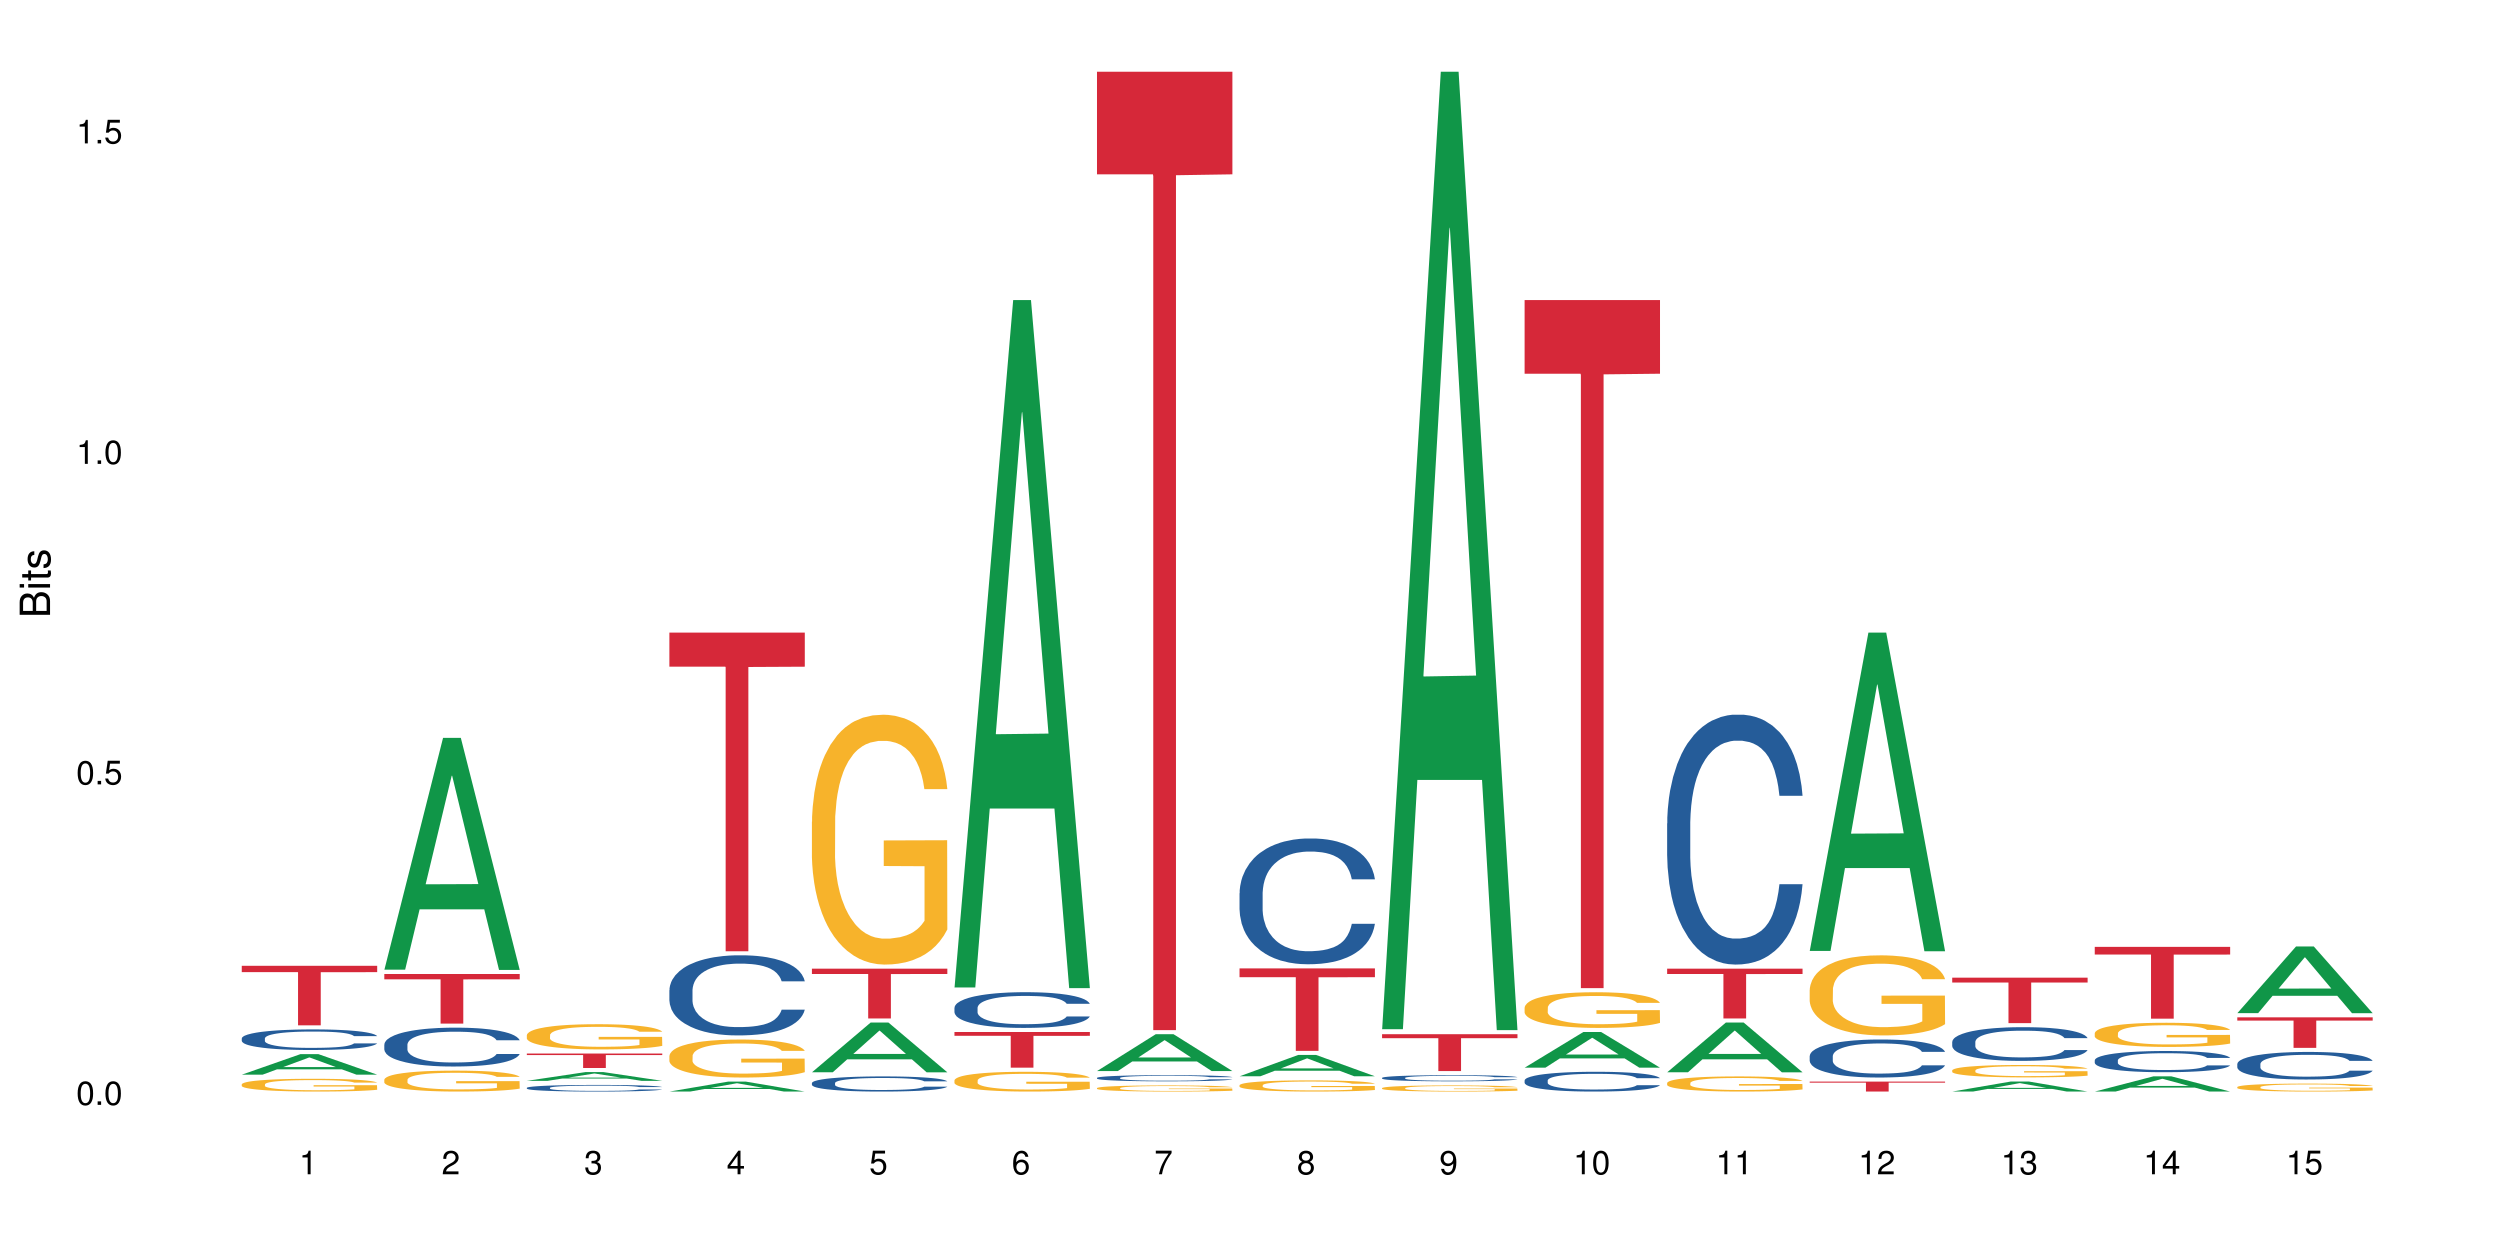 <?xml version="1.0" encoding="UTF-8"?>
<svg xmlns="http://www.w3.org/2000/svg" xmlns:xlink="http://www.w3.org/1999/xlink" width="720pt" height="360pt" viewBox="0 0 720 360" version="1.1">
<defs>
<g>
<symbol overflow="visible" id="glyph0-0">
<path style="stroke:none;" d=""/>
</symbol>
<symbol overflow="visible" id="glyph0-1">
<path style="stroke:none;" d="M 2.641 -6.797 C 2 -6.797 1.422 -6.531 1.078 -6.047 C 0.641 -5.453 0.406 -4.547 0.406 -3.297 C 0.406 -1 1.188 0.219 2.641 0.219 C 4.078 0.219 4.859 -1 4.859 -3.234 C 4.859 -4.562 4.656 -5.438 4.203 -6.047 C 3.844 -6.531 3.281 -6.797 2.641 -6.797 Z M 2.641 -6.047 C 3.547 -6.047 4 -5.125 4 -3.312 C 4 -1.375 3.562 -0.484 2.625 -0.484 C 1.734 -0.484 1.281 -1.422 1.281 -3.281 C 1.281 -5.141 1.734 -6.047 2.641 -6.047 Z M 2.641 -6.047 "/>
</symbol>
<symbol overflow="visible" id="glyph0-2">
<path style="stroke:none;" d="M 1.828 -1 L 0.828 -1 L 0.828 0 L 1.828 0 Z M 1.828 -1 "/>
</symbol>
<symbol overflow="visible" id="glyph0-3">
<path style="stroke:none;" d="M 4.562 -6.797 L 1.062 -6.797 L 0.547 -3.094 L 1.328 -3.094 C 1.719 -3.562 2.047 -3.734 2.578 -3.734 C 3.484 -3.734 4.062 -3.109 4.062 -2.094 C 4.062 -1.125 3.484 -0.531 2.578 -0.531 C 1.828 -0.531 1.375 -0.906 1.188 -1.672 L 0.328 -1.672 C 0.453 -1.109 0.547 -0.844 0.75 -0.594 C 1.125 -0.078 1.828 0.219 2.594 0.219 C 3.969 0.219 4.922 -0.781 4.922 -2.219 C 4.922 -3.562 4.031 -4.484 2.719 -4.484 C 2.25 -4.484 1.859 -4.359 1.469 -4.062 L 1.734 -5.969 L 4.562 -5.969 Z M 4.562 -6.797 "/>
</symbol>
<symbol overflow="visible" id="glyph0-4">
<path style="stroke:none;" d="M 2.484 -4.844 L 2.484 0 L 3.328 0 L 3.328 -6.797 L 2.766 -6.797 C 2.469 -5.75 2.281 -5.609 0.984 -5.453 L 0.984 -4.844 Z M 2.484 -4.844 "/>
</symbol>
<symbol overflow="visible" id="glyph0-5">
<path style="stroke:none;" d="M 4.859 -0.828 L 1.281 -0.828 C 1.359 -1.391 1.672 -1.75 2.5 -2.234 L 3.469 -2.75 C 4.406 -3.266 4.906 -3.969 4.906 -4.812 C 4.906 -5.375 4.672 -5.906 4.266 -6.266 C 3.859 -6.625 3.375 -6.797 2.719 -6.797 C 1.859 -6.797 1.219 -6.5 0.844 -5.922 C 0.609 -5.562 0.5 -5.125 0.484 -4.438 L 1.328 -4.438 C 1.359 -4.906 1.406 -5.188 1.531 -5.406 C 1.75 -5.812 2.188 -6.062 2.703 -6.062 C 3.469 -6.062 4.031 -5.516 4.031 -4.781 C 4.031 -4.25 3.719 -3.797 3.125 -3.438 L 2.234 -2.938 C 0.812 -2.141 0.406 -1.5 0.328 0 L 4.859 0 Z M 4.859 -0.828 "/>
</symbol>
<symbol overflow="visible" id="glyph0-6">
<path style="stroke:none;" d="M 2.125 -3.125 L 2.578 -3.125 C 3.516 -3.125 3.984 -2.703 3.984 -1.891 C 3.984 -1.031 3.469 -0.531 2.578 -0.531 C 1.656 -0.531 1.203 -0.984 1.156 -1.969 L 0.312 -1.969 C 0.344 -1.422 0.438 -1.078 0.609 -0.766 C 0.953 -0.109 1.625 0.219 2.547 0.219 C 3.953 0.219 4.859 -0.609 4.859 -1.906 C 4.859 -2.766 4.516 -3.25 3.703 -3.516 C 4.344 -3.766 4.656 -4.25 4.656 -4.938 C 4.656 -6.109 3.875 -6.797 2.578 -6.797 C 1.203 -6.797 0.484 -6.047 0.453 -4.609 L 1.297 -4.609 C 1.312 -5.016 1.344 -5.25 1.453 -5.453 C 1.641 -5.828 2.062 -6.062 2.594 -6.062 C 3.344 -6.062 3.797 -5.625 3.797 -4.906 C 3.797 -4.422 3.609 -4.141 3.25 -3.984 C 3.016 -3.891 2.719 -3.844 2.125 -3.844 Z M 2.125 -3.125 "/>
</symbol>
<symbol overflow="visible" id="glyph0-7">
<path style="stroke:none;" d="M 3.141 -1.625 L 3.141 0 L 3.984 0 L 3.984 -1.625 L 4.984 -1.625 L 4.984 -2.391 L 3.984 -2.391 L 3.984 -6.797 L 3.359 -6.797 L 0.266 -2.516 L 0.266 -1.625 Z M 3.141 -2.391 L 1 -2.391 L 3.141 -5.359 Z M 3.141 -2.391 "/>
</symbol>
<symbol overflow="visible" id="glyph0-8">
<path style="stroke:none;" d="M 4.781 -5.031 C 4.609 -6.141 3.891 -6.797 2.844 -6.797 C 2.094 -6.797 1.422 -6.438 1.031 -5.828 C 0.609 -5.172 0.406 -4.344 0.406 -3.094 C 0.406 -1.953 0.578 -1.234 0.984 -0.625 C 1.359 -0.078 1.953 0.219 2.703 0.219 C 3.984 0.219 4.922 -0.734 4.922 -2.078 C 4.922 -3.344 4.062 -4.234 2.844 -4.234 C 2.172 -4.234 1.641 -3.969 1.281 -3.469 C 1.281 -5.125 1.828 -6.047 2.797 -6.047 C 3.391 -6.047 3.797 -5.672 3.938 -5.031 Z M 2.734 -3.484 C 3.547 -3.484 4.062 -2.922 4.062 -2 C 4.062 -1.156 3.484 -0.531 2.703 -0.531 C 1.922 -0.531 1.328 -1.188 1.328 -2.047 C 1.328 -2.891 1.906 -3.484 2.734 -3.484 Z M 2.734 -3.484 "/>
</symbol>
<symbol overflow="visible" id="glyph0-9">
<path style="stroke:none;" d="M 4.984 -6.797 L 0.438 -6.797 L 0.438 -5.969 L 4.109 -5.969 C 2.5 -3.656 1.828 -2.234 1.328 0 L 2.219 0 C 2.594 -2.172 3.453 -4.047 4.984 -6.094 Z M 4.984 -6.797 "/>
</symbol>
<symbol overflow="visible" id="glyph0-10">
<path style="stroke:none;" d="M 3.75 -3.578 C 4.453 -4 4.688 -4.344 4.688 -4.984 C 4.688 -6.047 3.844 -6.797 2.641 -6.797 C 1.438 -6.797 0.594 -6.047 0.594 -4.984 C 0.594 -4.359 0.828 -4.016 1.516 -3.578 C 0.734 -3.203 0.359 -2.641 0.359 -1.891 C 0.359 -0.641 1.297 0.219 2.641 0.219 C 3.984 0.219 4.922 -0.641 4.922 -1.875 C 4.922 -2.641 4.531 -3.203 3.75 -3.578 Z M 2.641 -6.047 C 3.359 -6.047 3.812 -5.625 3.812 -4.969 C 3.812 -4.344 3.344 -3.922 2.641 -3.922 C 1.922 -3.922 1.453 -4.344 1.453 -4.984 C 1.453 -5.625 1.922 -6.047 2.641 -6.047 Z M 2.641 -3.203 C 3.484 -3.203 4.062 -2.672 4.062 -1.875 C 4.062 -1.062 3.484 -0.531 2.625 -0.531 C 1.797 -0.531 1.219 -1.078 1.219 -1.875 C 1.219 -2.672 1.797 -3.203 2.641 -3.203 Z M 2.641 -3.203 "/>
</symbol>
<symbol overflow="visible" id="glyph0-11">
<path style="stroke:none;" d="M 0.516 -1.547 C 0.672 -0.438 1.406 0.219 2.438 0.219 C 3.188 0.219 3.859 -0.141 4.266 -0.75 C 4.688 -1.406 4.891 -2.25 4.891 -3.484 C 4.891 -4.625 4.703 -5.359 4.312 -5.953 C 3.938 -6.5 3.344 -6.797 2.594 -6.797 C 1.297 -6.797 0.359 -5.844 0.359 -4.516 C 0.359 -3.25 1.234 -2.344 2.453 -2.344 C 3.094 -2.344 3.562 -2.578 4.016 -3.109 C 4 -1.453 3.469 -0.531 2.5 -0.531 C 1.906 -0.531 1.484 -0.906 1.359 -1.547 Z M 2.578 -6.062 C 3.375 -6.062 3.969 -5.406 3.969 -4.531 C 3.969 -3.688 3.375 -3.094 2.547 -3.094 C 1.734 -3.094 1.234 -3.672 1.234 -4.578 C 1.234 -5.438 1.797 -6.062 2.578 -6.062 Z M 2.578 -6.062 "/>
</symbol>
<symbol overflow="visible" id="glyph1-0">
<path style="stroke:none;" d=""/>
</symbol>
<symbol overflow="visible" id="glyph1-1">
<path style="stroke:none;" d="M 0 -0.953 L 0 -4.891 C 0 -5.719 -0.234 -6.344 -0.734 -6.797 C -1.188 -7.234 -1.812 -7.469 -2.5 -7.469 C -3.547 -7.469 -4.188 -7 -4.625 -5.875 C -4.984 -6.672 -5.641 -7.094 -6.531 -7.094 C -7.156 -7.094 -7.734 -6.859 -8.141 -6.391 C -8.562 -5.938 -8.75 -5.344 -8.75 -4.5 L -8.75 -0.953 Z M -4.984 -2.062 L -7.766 -2.062 L -7.766 -4.219 C -7.766 -4.844 -7.688 -5.203 -7.453 -5.5 C -7.219 -5.812 -6.859 -5.969 -6.375 -5.969 C -5.906 -5.969 -5.531 -5.812 -5.297 -5.5 C -5.062 -5.203 -4.984 -4.844 -4.984 -4.219 Z M -0.984 -2.062 L -4 -2.062 L -4 -4.781 C -4 -5.328 -3.859 -5.688 -3.578 -5.953 C -3.297 -6.219 -2.922 -6.359 -2.484 -6.359 C -2.062 -6.359 -1.688 -6.219 -1.406 -5.953 C -1.109 -5.688 -0.984 -5.328 -0.984 -4.781 Z M -0.984 -2.062 "/>
</symbol>
<symbol overflow="visible" id="glyph1-2">
<path style="stroke:none;" d="M -6.281 -1.797 L -6.281 -0.797 L 0 -0.797 L 0 -1.797 Z M -8.75 -1.797 L -8.75 -0.797 L -7.484 -0.797 L -7.484 -1.797 Z M -8.75 -1.797 "/>
</symbol>
<symbol overflow="visible" id="glyph1-3">
<path style="stroke:none;" d="M -6.281 -3.047 L -6.281 -2.016 L -8.016 -2.016 L -8.016 -1.016 L -6.281 -1.016 L -6.281 -0.172 L -5.469 -0.172 L -5.469 -1.016 L -0.719 -1.016 C -0.078 -1.016 0.281 -1.453 0.281 -2.234 C 0.281 -2.469 0.25 -2.719 0.188 -3.047 L -0.641 -3.047 C -0.609 -2.922 -0.594 -2.766 -0.594 -2.562 C -0.594 -2.141 -0.719 -2.016 -1.156 -2.016 L -5.469 -2.016 L -5.469 -3.047 Z M -6.281 -3.047 "/>
</symbol>
<symbol overflow="visible" id="glyph1-4">
<path style="stroke:none;" d="M -4.531 -5.25 C -5.766 -5.25 -6.469 -4.422 -6.469 -2.969 C -6.469 -1.516 -5.719 -0.562 -4.547 -0.562 C -3.562 -0.562 -3.094 -1.062 -2.734 -2.562 L -2.516 -3.484 C -2.344 -4.188 -2.094 -4.469 -1.625 -4.469 C -1.047 -4.469 -0.641 -3.875 -0.641 -3 C -0.641 -2.453 -0.797 -2 -1.062 -1.75 C -1.25 -1.594 -1.422 -1.531 -1.875 -1.469 L -1.875 -0.406 C -0.422 -0.453 0.281 -1.266 0.281 -2.922 C 0.281 -4.5 -0.5 -5.516 -1.719 -5.516 C -2.656 -5.516 -3.172 -4.984 -3.469 -3.734 L -3.703 -2.766 C -3.891 -1.953 -4.156 -1.609 -4.594 -1.609 C -5.172 -1.609 -5.547 -2.125 -5.547 -2.938 C -5.547 -3.75 -5.203 -4.172 -4.531 -4.203 Z M -4.531 -5.25 "/>
</symbol>
</g>
</defs>
<g id="surface59873">
<rect x="0" y="0" width="720" height="360" style="fill:rgb(100%,100%,100%);fill-opacity:1;stroke:none;"/>
<path style=" stroke:none;fill-rule:nonzero;fill:rgb(6.275%,58.824%,28.235%);fill-opacity:1;" d="M 69.629 309.504 L 69.672 309.496 L 86.547 303.582 L 91.672 303.582 L 108.629 309.508 L 102.668 309.508 L 98.418 307.961 L 79.797 307.961 L 75.629 309.504 L 69.629 309.504 L 81.586 307.32 L 96.711 307.316 L 89.172 304.551 L 89.086 304.543 L 89.004 304.562 L 81.547 307.316 L 81.586 307.32 Z M 69.629 309.504 "/>
<path style=" stroke:none;fill-rule:nonzero;fill:rgb(14.51%,36.078%,60%);fill-opacity:1;" d="M 69.629 299.055 L 69.676 299.047 L 69.676 298.918 L 69.82 298.711 L 70.152 298.453 L 70.484 298.273 L 71.34 297.953 L 72.531 297.645 L 73.766 297.406 L 74.672 297.266 L 75.48 297.156 L 77.332 296.957 L 78.523 296.855 L 79.809 296.762 L 81.375 296.668 L 82.52 296.617 L 85.086 296.527 L 86.988 296.492 L 88.461 296.473 L 91.648 296.473 L 93.551 296.496 L 94.93 296.523 L 96.453 296.566 L 97.738 296.617 L 99.973 296.734 L 101.969 296.887 L 102.871 296.973 L 104.301 297.141 L 105.395 297.305 L 106.156 297.445 L 107.012 297.645 L 107.77 297.887 L 108.344 298.164 L 108.629 298.398 L 101.969 298.398 L 101.637 298.18 L 101.258 298.012 L 100.543 297.789 L 99.828 297.633 L 98.832 297.477 L 97.926 297.375 L 96.691 297.27 L 95.598 297.207 L 94.453 297.156 L 93.359 297.125 L 91.27 297.094 L 88.844 297.094 L 87.938 297.102 L 86.086 297.145 L 85.086 297.184 L 83.66 297.262 L 82.66 297.332 L 81.473 297.438 L 80.664 297.531 L 79.664 297.672 L 78.949 297.797 L 78.141 297.977 L 77.668 298.109 L 77.238 298.262 L 76.859 298.441 L 76.574 298.629 L 76.383 298.832 L 76.289 299.027 L 76.289 299.867 L 76.383 300.062 L 76.621 300.289 L 77.238 300.617 L 78.141 300.906 L 79.188 301.133 L 80.188 301.297 L 80.758 301.371 L 81.52 301.457 L 82.707 301.566 L 84.422 301.676 L 85.418 301.719 L 86.941 301.762 L 88.512 301.785 L 90.602 301.785 L 92.457 301.762 L 93.695 301.734 L 94.977 301.691 L 96.738 301.602 L 97.832 301.512 L 98.781 301.41 L 99.496 301.309 L 99.973 301.219 L 100.684 301.051 L 101.258 300.867 L 101.684 300.68 L 101.969 300.496 L 108.629 300.496 L 108.344 300.711 L 107.914 300.922 L 107.484 301.078 L 106.82 301.27 L 106.059 301.438 L 104.965 301.625 L 104.062 301.75 L 102.871 301.887 L 101.777 301.988 L 100.59 302.082 L 98.832 302.191 L 97.688 302.246 L 96.453 302.293 L 94.977 302.336 L 93.125 302.375 L 91.125 302.395 L 89.27 302.402 L 87.273 302.391 L 85.801 302.367 L 83.848 302.32 L 81.426 302.223 L 79.664 302.121 L 78.285 302.016 L 77.098 301.91 L 75.766 301.762 L 74.051 301.523 L 73.008 301.34 L 72.293 301.188 L 71.484 300.977 L 70.914 300.785 L 70.246 300.484 L 69.773 300.098 L 69.629 299.801 Z M 69.629 299.055 "/>
<path style=" stroke:none;fill-rule:nonzero;fill:rgb(96.863%,70.196%,16.863%);fill-opacity:1;" d="M 69.629 312.266 L 69.676 312.262 L 69.676 312.195 L 69.867 312.043 L 70.344 311.836 L 70.961 311.664 L 71.625 311.527 L 72.055 311.457 L 72.77 311.355 L 73.387 311.281 L 74.957 311.133 L 76.953 310.992 L 78.047 310.93 L 79.285 310.871 L 81.043 310.809 L 81.852 310.785 L 84.324 310.73 L 87.133 310.699 L 90.223 310.688 L 91.648 310.691 L 93.598 310.703 L 96.262 310.742 L 97.785 310.773 L 98.973 310.809 L 100.211 310.852 L 101.73 310.918 L 103.16 311 L 104.301 311.082 L 105.441 311.184 L 106.391 311.289 L 107.199 311.406 L 107.914 311.547 L 108.344 311.668 L 108.629 311.785 L 102.016 311.785 L 101.637 311.668 L 101.207 311.574 L 100.496 311.465 L 99.781 311.383 L 99.066 311.32 L 97.738 311.234 L 96.594 311.18 L 95.168 311.133 L 93.789 311.102 L 92.219 311.082 L 91.27 311.074 L 88.746 311.074 L 86.465 311.098 L 85.133 311.125 L 84.184 311.152 L 82.852 311.203 L 82.043 311.242 L 81.566 311.27 L 80.141 311.375 L 79.188 311.469 L 78.664 311.531 L 78 311.633 L 77.523 311.723 L 77 311.859 L 76.715 311.961 L 76.336 312.188 L 76.289 312.793 L 76.43 312.922 L 76.715 313.059 L 77.098 313.18 L 77.668 313.309 L 78.238 313.406 L 79.234 313.535 L 80.094 313.625 L 80.758 313.68 L 82.043 313.773 L 82.566 313.801 L 83.801 313.863 L 85.086 313.91 L 86.656 313.949 L 87.844 313.969 L 89.746 313.988 L 92.172 313.988 L 95.027 313.969 L 96.832 313.941 L 98.07 313.914 L 98.879 313.891 L 99.875 313.852 L 100.59 313.82 L 101.258 313.781 L 102.062 313.727 L 102.062 312.922 L 90.316 312.918 L 90.316 312.539 L 108.578 312.539 L 108.629 313.852 L 107.629 313.945 L 106.391 314.031 L 105.203 314.098 L 103.965 314.156 L 102.207 314.219 L 100.781 314.258 L 98.594 314.309 L 96.594 314.336 L 94.504 314.355 L 92.648 314.367 L 90.461 314.371 L 88.512 314.363 L 86.418 314.344 L 84.754 314.316 L 83.23 314.285 L 81.711 314.238 L 79.809 314.168 L 78.57 314.113 L 77.285 314.043 L 76.004 313.957 L 74.859 313.867 L 74.102 313.797 L 73.34 313.715 L 72.531 313.613 L 71.77 313.5 L 71.199 313.395 L 70.676 313.277 L 70.297 313.168 L 69.914 313.016 L 69.723 312.895 L 69.629 312.789 Z M 69.629 312.266 "/>
<path style=" stroke:none;fill-rule:nonzero;fill:rgb(83.922%,15.686%,22.353%);fill-opacity:1;" d="M 69.629 278.148 L 108.629 278.148 L 108.629 279.98 L 92.375 280 L 92.375 295.293 L 85.836 295.293 L 85.836 280.016 L 85.742 279.98 L 69.629 279.98 Z M 69.629 278.148 "/>
<path style=" stroke:none;fill-rule:nonzero;fill:rgb(6.275%,58.824%,28.235%);fill-opacity:1;" d="M 110.68 279.273 L 110.723 279.211 L 127.598 212.512 L 132.719 212.512 L 149.68 279.336 L 143.719 279.336 L 139.469 261.895 L 120.848 261.895 L 116.68 279.273 L 110.68 279.273 L 122.637 254.676 L 137.762 254.613 L 130.223 223.43 L 130.137 223.367 L 130.055 223.555 L 122.598 254.613 L 122.637 254.676 Z M 110.68 279.273 "/>
<path style=" stroke:none;fill-rule:nonzero;fill:rgb(14.51%,36.078%,60%);fill-opacity:1;" d="M 110.68 300.84 L 110.727 300.828 L 110.727 300.582 L 110.871 300.195 L 111.203 299.703 L 111.535 299.367 L 112.391 298.766 L 113.582 298.18 L 114.816 297.73 L 115.723 297.465 L 116.531 297.262 L 118.383 296.883 L 119.574 296.688 L 120.859 296.516 L 122.426 296.34 L 123.57 296.238 L 126.137 296.074 L 128.039 296.004 L 129.512 295.973 L 132.699 295.973 L 134.602 296.012 L 135.98 296.066 L 137.504 296.145 L 138.789 296.238 L 141.023 296.465 L 143.02 296.75 L 143.922 296.914 L 145.352 297.23 L 146.445 297.535 L 147.207 297.801 L 148.062 298.18 L 148.82 298.641 L 149.395 299.164 L 149.68 299.602 L 143.02 299.602 L 142.688 299.191 L 142.305 298.875 L 141.594 298.457 L 140.879 298.16 L 139.883 297.863 L 138.977 297.668 L 137.742 297.477 L 136.648 297.352 L 135.504 297.262 L 134.41 297.199 L 132.32 297.137 L 129.895 297.137 L 128.988 297.16 L 127.137 297.242 L 126.137 297.312 L 124.711 297.453 L 123.711 297.59 L 122.523 297.793 L 121.715 297.965 L 120.715 298.23 L 120 298.469 L 119.191 298.805 L 118.719 299.059 L 118.289 299.348 L 117.91 299.684 L 117.625 300.043 L 117.434 300.422 L 117.34 300.789 L 117.34 302.371 L 117.434 302.742 L 117.672 303.172 L 118.289 303.793 L 119.191 304.336 L 120.238 304.766 L 121.238 305.07 L 121.809 305.215 L 122.57 305.379 L 123.758 305.582 L 125.473 305.789 L 126.469 305.871 L 127.992 305.953 L 129.562 305.992 L 131.652 305.992 L 133.508 305.953 L 134.746 305.898 L 136.027 305.82 L 137.789 305.645 L 138.883 305.48 L 139.832 305.285 L 140.547 305.094 L 141.023 304.93 L 141.734 304.613 L 142.305 304.266 L 142.734 303.906 L 143.02 303.559 L 149.68 303.559 L 149.395 303.969 L 148.965 304.367 L 148.535 304.664 L 147.871 305.02 L 147.109 305.34 L 146.016 305.695 L 145.113 305.93 L 143.922 306.188 L 142.828 306.379 L 141.641 306.555 L 139.883 306.758 L 138.738 306.863 L 137.504 306.953 L 136.027 307.035 L 134.176 307.105 L 132.176 307.148 L 130.32 307.156 L 128.324 307.137 L 126.852 307.098 L 124.898 307.004 L 122.473 306.82 L 120.715 306.625 L 119.336 306.434 L 118.148 306.227 L 116.816 305.953 L 115.102 305.5 L 114.059 305.152 L 113.344 304.867 L 112.535 304.469 L 111.965 304.109 L 111.297 303.539 L 110.824 302.812 L 110.68 302.25 Z M 110.68 300.84 "/>
<path style=" stroke:none;fill-rule:nonzero;fill:rgb(96.863%,70.196%,16.863%);fill-opacity:1;" d="M 110.68 310.922 L 110.727 310.914 L 110.727 310.805 L 110.918 310.559 L 111.395 310.215 L 112.012 309.934 L 112.676 309.715 L 113.105 309.598 L 113.82 309.434 L 114.438 309.312 L 116.008 309.066 L 118.004 308.832 L 119.098 308.734 L 120.336 308.641 L 122.094 308.535 L 122.902 308.496 L 125.375 308.41 L 128.18 308.355 L 131.273 308.336 L 132.699 308.344 L 134.648 308.363 L 137.312 308.426 L 138.836 308.48 L 140.023 308.535 L 141.262 308.605 L 142.781 308.719 L 144.207 308.852 L 145.352 308.98 L 146.492 309.148 L 147.441 309.324 L 148.25 309.516 L 148.965 309.746 L 149.395 309.941 L 149.68 310.133 L 143.066 310.133 L 142.688 309.941 L 142.258 309.793 L 141.547 309.609 L 140.832 309.477 L 140.117 309.375 L 138.789 309.23 L 137.645 309.141 L 136.219 309.066 L 134.84 309.016 L 133.27 308.98 L 132.32 308.973 L 129.797 308.973 L 127.516 309.008 L 126.184 309.055 L 125.234 309.098 L 123.902 309.18 L 123.094 309.246 L 122.617 309.289 L 121.191 309.461 L 120.238 309.617 L 119.715 309.719 L 119.051 309.887 L 118.574 310.035 L 118.051 310.254 L 117.766 310.422 L 117.387 310.793 L 117.34 311.785 L 117.48 311.996 L 117.766 312.223 L 118.148 312.422 L 118.719 312.629 L 119.289 312.789 L 120.285 313.004 L 121.145 313.148 L 121.809 313.242 L 123.094 313.391 L 123.617 313.441 L 124.852 313.539 L 126.137 313.617 L 127.707 313.684 L 128.895 313.715 L 130.797 313.742 L 133.223 313.742 L 136.078 313.711 L 137.883 313.664 L 139.121 313.621 L 139.93 313.582 L 140.926 313.523 L 141.641 313.469 L 142.305 313.406 L 143.113 313.312 L 143.113 311.996 L 131.367 311.992 L 131.367 311.375 L 149.629 311.367 L 149.68 313.523 L 148.68 313.672 L 147.441 313.812 L 146.254 313.926 L 145.016 314.02 L 143.258 314.121 L 141.832 314.188 L 139.645 314.266 L 137.645 314.316 L 135.555 314.348 L 133.699 314.363 L 131.512 314.371 L 129.562 314.359 L 127.469 314.328 L 125.805 314.281 L 124.281 314.227 L 122.762 314.156 L 120.859 314.039 L 119.621 313.945 L 118.336 313.832 L 117.055 313.691 L 115.91 313.543 L 115.152 313.43 L 114.391 313.297 L 113.582 313.133 L 112.82 312.945 L 112.25 312.773 L 111.727 312.578 L 111.348 312.398 L 110.965 312.148 L 110.773 311.953 L 110.68 311.781 Z M 110.68 310.922 "/>
<path style=" stroke:none;fill-rule:nonzero;fill:rgb(83.922%,15.686%,22.353%);fill-opacity:1;" d="M 110.68 280.516 L 149.68 280.516 L 149.68 282.043 L 133.426 282.059 L 133.426 294.793 L 126.887 294.793 L 126.887 282.07 L 126.793 282.043 L 110.68 282.043 Z M 110.68 280.516 "/>
<path style=" stroke:none;fill-rule:nonzero;fill:rgb(6.275%,58.824%,28.235%);fill-opacity:1;" d="M 151.73 311.281 L 151.773 311.277 L 168.648 308.758 L 173.77 308.758 L 190.73 311.285 L 184.77 311.285 L 180.52 310.625 L 161.898 310.625 L 157.73 311.281 L 151.73 311.281 L 163.688 310.352 L 178.812 310.352 L 171.27 309.172 L 171.188 309.168 L 171.105 309.176 L 163.648 310.352 L 163.688 310.352 Z M 151.73 311.281 "/>
<path style=" stroke:none;fill-rule:nonzero;fill:rgb(14.51%,36.078%,60%);fill-opacity:1;" d="M 151.73 313.293 L 151.777 313.293 L 151.777 313.25 L 151.922 313.184 L 152.254 313.102 L 152.586 313.043 L 153.441 312.938 L 154.633 312.84 L 155.867 312.762 L 156.773 312.719 L 157.582 312.684 L 159.434 312.617 L 160.625 312.586 L 161.91 312.555 L 163.477 312.527 L 164.617 312.508 L 167.188 312.48 L 169.09 312.469 L 170.562 312.465 L 173.75 312.465 L 175.652 312.469 L 177.031 312.48 L 178.555 312.492 L 179.84 312.508 L 182.074 312.547 L 184.07 312.598 L 184.973 312.625 L 186.402 312.68 L 187.496 312.73 L 188.254 312.777 L 189.113 312.84 L 189.871 312.918 L 190.445 313.008 L 190.73 313.082 L 184.07 313.082 L 183.738 313.012 L 183.355 312.957 L 182.645 312.887 L 181.93 312.836 L 180.934 312.785 L 180.027 312.754 L 178.793 312.719 L 177.699 312.699 L 176.555 312.684 L 175.461 312.672 L 173.371 312.664 L 170.039 312.664 L 168.188 312.68 L 167.188 312.691 L 165.762 312.715 L 164.762 312.738 L 163.574 312.773 L 162.766 312.805 L 161.766 312.848 L 161.051 312.891 L 160.242 312.945 L 159.77 312.988 L 159.34 313.039 L 158.961 313.098 L 158.676 313.156 L 158.484 313.223 L 158.391 313.285 L 158.391 313.555 L 158.484 313.617 L 158.723 313.691 L 159.34 313.797 L 160.242 313.891 L 161.289 313.961 L 162.289 314.016 L 162.859 314.039 L 163.621 314.066 L 164.809 314.102 L 166.52 314.137 L 167.52 314.152 L 169.043 314.164 L 170.613 314.172 L 172.703 314.172 L 174.559 314.164 L 175.797 314.156 L 177.078 314.141 L 178.84 314.113 L 179.934 314.086 L 180.883 314.051 L 181.598 314.02 L 182.074 313.992 L 182.785 313.938 L 183.355 313.879 L 183.785 313.816 L 184.07 313.758 L 190.73 313.758 L 190.445 313.828 L 190.016 313.895 L 189.586 313.945 L 188.922 314.008 L 188.16 314.059 L 187.066 314.121 L 186.164 314.16 L 184.973 314.203 L 183.879 314.238 L 182.691 314.27 L 180.934 314.301 L 179.789 314.32 L 178.555 314.336 L 177.078 314.352 L 175.227 314.363 L 173.227 314.367 L 171.371 314.371 L 169.375 314.367 L 167.902 314.359 L 165.949 314.344 L 163.523 314.312 L 161.766 314.281 L 160.387 314.246 L 159.199 314.211 L 157.867 314.164 L 156.152 314.09 L 155.105 314.027 L 154.395 313.98 L 153.586 313.914 L 153.016 313.852 L 152.348 313.754 L 151.875 313.629 L 151.73 313.535 Z M 151.73 313.293 "/>
<path style=" stroke:none;fill-rule:nonzero;fill:rgb(96.863%,70.196%,16.863%);fill-opacity:1;" d="M 151.73 298.082 L 151.777 298.074 L 151.777 297.941 L 151.969 297.645 L 152.445 297.23 L 153.062 296.895 L 153.727 296.629 L 154.156 296.488 L 154.871 296.293 L 155.488 296.145 L 157.059 295.848 L 159.055 295.57 L 160.148 295.449 L 161.387 295.336 L 163.145 295.211 L 163.953 295.164 L 166.426 295.059 L 169.23 294.992 L 172.324 294.973 L 173.75 294.98 L 175.699 295.004 L 178.363 295.078 L 179.887 295.145 L 181.074 295.211 L 182.312 295.297 L 183.832 295.43 L 185.258 295.59 L 186.402 295.746 L 187.543 295.945 L 188.492 296.16 L 189.301 296.391 L 190.016 296.668 L 190.445 296.902 L 190.73 297.133 L 184.117 297.133 L 183.738 296.902 L 183.309 296.723 L 182.598 296.504 L 181.883 296.344 L 181.168 296.219 L 179.84 296.047 L 178.695 295.941 L 177.27 295.848 L 175.891 295.789 L 174.32 295.746 L 173.371 295.734 L 170.848 295.734 L 168.566 295.781 L 167.234 295.832 L 166.285 295.887 L 164.953 295.984 L 164.145 296.066 L 163.668 296.117 L 162.242 296.324 L 161.289 296.512 L 160.766 296.637 L 160.102 296.836 L 159.625 297.012 L 159.102 297.277 L 158.816 297.477 L 158.438 297.93 L 158.391 299.121 L 158.531 299.375 L 158.816 299.645 L 159.199 299.883 L 159.77 300.137 L 160.34 300.328 L 161.336 300.586 L 162.195 300.758 L 162.859 300.871 L 164.145 301.051 L 164.668 301.109 L 165.902 301.23 L 167.188 301.32 L 168.758 301.402 L 169.945 301.441 L 171.848 301.473 L 174.273 301.473 L 177.129 301.434 L 178.934 301.383 L 180.172 301.328 L 180.98 301.281 L 181.977 301.207 L 182.691 301.145 L 183.355 301.07 L 184.164 300.957 L 184.164 299.375 L 172.418 299.367 L 172.418 298.625 L 190.68 298.617 L 190.73 301.207 L 189.73 301.387 L 188.492 301.559 L 187.305 301.691 L 186.066 301.805 L 184.309 301.93 L 182.883 302.012 L 180.695 302.105 L 178.695 302.164 L 176.605 302.203 L 174.75 302.223 L 172.562 302.23 L 170.613 302.215 L 168.52 302.176 L 166.855 302.125 L 165.332 302.059 L 163.812 301.973 L 161.91 301.832 L 160.672 301.719 L 159.387 301.582 L 158.105 301.414 L 156.961 301.234 L 156.203 301.098 L 155.441 300.938 L 154.633 300.738 L 153.871 300.512 L 153.301 300.309 L 152.777 300.074 L 152.398 299.855 L 152.016 299.559 L 151.824 299.32 L 151.73 299.113 Z M 151.73 298.082 "/>
<path style=" stroke:none;fill-rule:nonzero;fill:rgb(83.922%,15.686%,22.353%);fill-opacity:1;" d="M 151.73 303.41 L 190.73 303.41 L 190.73 303.855 L 174.477 303.859 L 174.477 307.578 L 167.938 307.578 L 167.938 303.863 L 167.84 303.855 L 151.73 303.855 Z M 151.73 303.41 "/>
<path style=" stroke:none;fill-rule:nonzero;fill:rgb(6.275%,58.824%,28.235%);fill-opacity:1;" d="M 192.781 314.367 L 192.824 314.367 L 209.695 311.508 L 214.82 311.508 L 231.781 314.371 L 225.82 314.371 L 221.57 313.625 L 202.949 313.625 L 198.781 314.367 L 192.781 314.367 L 204.738 313.316 L 219.863 313.312 L 212.32 311.977 L 212.238 311.973 L 212.156 311.98 L 204.699 313.312 L 204.738 313.316 Z M 192.781 314.367 "/>
<path style=" stroke:none;fill-rule:nonzero;fill:rgb(14.51%,36.078%,60%);fill-opacity:1;" d="M 192.781 285.172 L 192.828 285.152 L 192.828 284.645 L 192.973 283.844 L 193.305 282.832 L 193.637 282.137 L 194.492 280.895 L 195.684 279.691 L 196.918 278.762 L 197.824 278.215 L 198.633 277.793 L 200.484 277.012 L 201.676 276.613 L 202.957 276.254 L 204.527 275.895 L 205.668 275.684 L 208.238 275.348 L 210.141 275.199 L 211.613 275.137 L 214.801 275.137 L 216.703 275.219 L 218.082 275.324 L 219.605 275.496 L 220.887 275.684 L 223.125 276.148 L 225.121 276.738 L 226.023 277.074 L 227.453 277.73 L 228.547 278.363 L 229.305 278.91 L 230.164 279.691 L 230.922 280.641 L 231.496 281.715 L 231.781 282.621 L 225.121 282.621 L 224.789 281.777 L 224.406 281.125 L 223.695 280.262 L 222.98 279.648 L 221.984 279.035 L 221.078 278.637 L 219.844 278.234 L 218.75 277.984 L 217.605 277.793 L 216.512 277.668 L 214.422 277.539 L 211.996 277.539 L 211.09 277.582 L 209.238 277.75 L 208.238 277.898 L 206.812 278.195 L 205.812 278.469 L 204.625 278.891 L 203.816 279.246 L 202.816 279.797 L 202.102 280.281 L 201.293 280.977 L 200.82 281.504 L 200.391 282.094 L 200.012 282.789 L 199.727 283.527 L 199.535 284.309 L 199.441 285.066 L 199.441 288.336 L 199.535 289.094 L 199.773 289.98 L 200.391 291.266 L 201.293 292.387 L 202.34 293.27 L 203.34 293.902 L 203.91 294.199 L 204.672 294.535 L 205.859 294.957 L 207.57 295.379 L 208.57 295.547 L 210.094 295.715 L 211.664 295.801 L 213.754 295.801 L 215.609 295.715 L 216.848 295.609 L 218.129 295.441 L 219.891 295.086 L 220.984 294.746 L 221.934 294.348 L 222.648 293.945 L 223.125 293.609 L 223.836 292.953 L 224.406 292.238 L 224.836 291.5 L 225.121 290.781 L 231.781 290.781 L 231.496 291.625 L 231.066 292.449 L 230.637 293.059 L 229.973 293.797 L 229.211 294.453 L 228.117 295.191 L 227.215 295.676 L 226.023 296.203 L 224.93 296.602 L 223.742 296.961 L 221.984 297.383 L 220.84 297.594 L 219.605 297.785 L 218.129 297.953 L 216.277 298.098 L 214.277 298.184 L 212.422 298.203 L 210.426 298.164 L 208.953 298.078 L 207 297.891 L 204.574 297.508 L 202.816 297.109 L 201.438 296.707 L 200.25 296.285 L 198.918 295.715 L 197.203 294.789 L 196.156 294.07 L 195.445 293.48 L 194.637 292.66 L 194.066 291.922 L 193.398 290.742 L 192.926 289.242 L 192.781 288.082 Z M 192.781 285.172 "/>
<path style=" stroke:none;fill-rule:nonzero;fill:rgb(96.863%,70.196%,16.863%);fill-opacity:1;" d="M 192.781 304.07 L 192.828 304.062 L 192.828 303.863 L 193.02 303.414 L 193.496 302.793 L 194.113 302.281 L 194.777 301.883 L 195.207 301.672 L 195.922 301.375 L 196.539 301.152 L 198.109 300.703 L 200.105 300.285 L 201.199 300.105 L 202.438 299.934 L 204.195 299.746 L 205.004 299.676 L 207.477 299.516 L 210.281 299.414 L 213.375 299.383 L 214.801 299.395 L 216.75 299.434 L 219.414 299.543 L 220.938 299.645 L 222.125 299.746 L 223.363 299.875 L 224.883 300.074 L 226.309 300.312 L 227.453 300.555 L 228.594 300.855 L 229.543 301.172 L 230.352 301.523 L 231.066 301.941 L 231.496 302.293 L 231.781 302.645 L 225.168 302.645 L 224.789 302.293 L 224.359 302.023 L 223.648 301.695 L 222.934 301.453 L 222.219 301.262 L 220.887 301.004 L 219.746 300.844 L 218.32 300.703 L 216.941 300.613 L 215.371 300.555 L 214.422 300.535 L 211.898 300.535 L 209.617 300.605 L 208.285 300.684 L 207.336 300.766 L 206.004 300.914 L 205.195 301.035 L 204.719 301.113 L 203.293 301.422 L 202.34 301.703 L 201.816 301.895 L 201.152 302.191 L 200.676 302.465 L 200.152 302.863 L 199.867 303.164 L 199.488 303.844 L 199.441 305.641 L 199.582 306.02 L 199.867 306.43 L 200.25 306.789 L 200.82 307.172 L 201.391 307.461 L 202.387 307.852 L 203.246 308.109 L 203.91 308.281 L 205.195 308.551 L 205.719 308.641 L 206.953 308.82 L 208.238 308.961 L 209.809 309.078 L 210.996 309.141 L 212.898 309.191 L 215.324 309.191 L 218.18 309.129 L 219.984 309.051 L 221.223 308.969 L 222.031 308.898 L 223.027 308.789 L 223.742 308.691 L 224.406 308.582 L 225.215 308.41 L 225.215 306.02 L 213.469 306.012 L 213.469 304.891 L 231.73 304.883 L 231.781 308.789 L 230.781 309.059 L 229.543 309.32 L 228.355 309.52 L 227.117 309.691 L 225.359 309.879 L 223.934 310 L 221.746 310.141 L 219.746 310.23 L 217.656 310.289 L 215.801 310.32 L 213.613 310.328 L 211.664 310.309 L 209.57 310.25 L 207.906 310.168 L 206.383 310.07 L 204.859 309.938 L 202.957 309.73 L 201.723 309.559 L 200.438 309.352 L 199.152 309.102 L 198.012 308.828 L 197.25 308.621 L 196.492 308.379 L 195.684 308.082 L 194.922 307.742 L 194.352 307.43 L 193.828 307.082 L 193.445 306.75 L 193.066 306.301 L 192.875 305.941 L 192.781 305.633 Z M 192.781 304.07 "/>
<path style=" stroke:none;fill-rule:nonzero;fill:rgb(83.922%,15.686%,22.353%);fill-opacity:1;" d="M 192.781 182.184 L 231.781 182.184 L 231.781 192.008 L 215.527 192.094 L 215.527 273.957 L 208.988 273.957 L 208.988 192.18 L 208.891 192.008 L 192.781 192.008 Z M 192.781 182.184 "/>
<path style=" stroke:none;fill-rule:nonzero;fill:rgb(6.275%,58.824%,28.235%);fill-opacity:1;" d="M 233.832 308.816 L 233.875 308.801 L 250.746 294.492 L 255.871 294.492 L 272.832 308.828 L 266.871 308.828 L 262.621 305.086 L 244 305.086 L 239.832 308.816 L 233.832 308.816 L 245.789 303.539 L 260.914 303.527 L 253.371 296.836 L 253.289 296.824 L 253.207 296.863 L 245.75 303.527 L 245.789 303.539 Z M 233.832 308.816 "/>
<path style=" stroke:none;fill-rule:nonzero;fill:rgb(14.51%,36.078%,60%);fill-opacity:1;" d="M 233.832 311.906 L 233.879 311.902 L 233.879 311.809 L 234.023 311.656 L 234.355 311.465 L 234.688 311.332 L 235.543 311.098 L 236.734 310.871 L 237.969 310.695 L 238.875 310.59 L 239.684 310.512 L 241.535 310.363 L 242.727 310.289 L 244.008 310.219 L 245.578 310.152 L 246.719 310.113 L 249.289 310.051 L 251.191 310.02 L 252.664 310.008 L 255.852 310.008 L 257.754 310.023 L 259.133 310.047 L 260.656 310.078 L 261.938 310.113 L 264.176 310.199 L 266.172 310.312 L 267.074 310.375 L 268.504 310.5 L 269.598 310.617 L 270.355 310.723 L 271.215 310.871 L 271.973 311.051 L 272.543 311.254 L 272.832 311.426 L 266.172 311.426 L 265.84 311.266 L 265.457 311.141 L 264.746 310.977 L 264.031 310.863 L 263.031 310.746 L 262.129 310.672 L 260.895 310.594 L 259.801 310.547 L 258.656 310.512 L 257.562 310.488 L 255.473 310.465 L 253.047 310.465 L 252.141 310.473 L 250.289 310.504 L 249.289 310.531 L 247.863 310.586 L 246.863 310.641 L 245.676 310.719 L 244.867 310.785 L 243.867 310.891 L 243.152 310.98 L 242.344 311.113 L 241.871 311.215 L 241.441 311.324 L 241.062 311.457 L 240.777 311.598 L 240.586 311.742 L 240.492 311.887 L 240.492 312.504 L 240.586 312.648 L 240.824 312.816 L 241.441 313.059 L 242.344 313.27 L 243.391 313.438 L 244.391 313.559 L 244.961 313.613 L 245.723 313.676 L 246.91 313.758 L 248.621 313.836 L 249.621 313.867 L 251.145 313.898 L 252.711 313.918 L 254.805 313.918 L 256.66 313.898 L 257.898 313.879 L 259.18 313.848 L 260.941 313.781 L 262.035 313.719 L 262.984 313.641 L 263.699 313.566 L 264.176 313.5 L 264.887 313.379 L 265.457 313.242 L 265.887 313.102 L 266.172 312.969 L 272.832 312.969 L 272.543 313.125 L 272.117 313.281 L 271.688 313.398 L 271.023 313.539 L 270.262 313.66 L 269.168 313.801 L 268.266 313.891 L 267.074 313.992 L 265.98 314.066 L 264.793 314.137 L 263.031 314.215 L 261.891 314.254 L 260.656 314.289 L 259.18 314.324 L 257.324 314.352 L 255.328 314.367 L 253.473 314.371 L 251.477 314.363 L 250.004 314.348 L 248.051 314.312 L 245.625 314.238 L 243.867 314.164 L 242.488 314.086 L 241.297 314.008 L 239.969 313.898 L 238.254 313.727 L 237.207 313.59 L 236.496 313.477 L 235.688 313.32 L 235.117 313.184 L 234.449 312.961 L 233.977 312.676 L 233.832 312.457 Z M 233.832 311.906 "/>
<path style=" stroke:none;fill-rule:nonzero;fill:rgb(96.863%,70.196%,16.863%);fill-opacity:1;" d="M 233.832 236.66 L 233.879 236.594 L 233.879 235.277 L 234.07 232.32 L 234.547 228.246 L 235.164 224.895 L 235.828 222.266 L 236.258 220.887 L 236.973 218.914 L 237.59 217.469 L 239.16 214.512 L 241.156 211.75 L 242.25 210.57 L 243.488 209.453 L 245.246 208.203 L 246.055 207.742 L 248.527 206.691 L 251.332 206.035 L 254.426 205.836 L 255.852 205.902 L 257.801 206.164 L 260.465 206.887 L 261.988 207.547 L 263.176 208.203 L 264.414 209.059 L 265.934 210.371 L 267.359 211.949 L 268.504 213.527 L 269.645 215.496 L 270.594 217.602 L 271.402 219.902 L 272.117 222.66 L 272.543 224.961 L 272.832 227.262 L 266.219 227.262 L 265.84 224.961 L 265.41 223.188 L 264.699 221.02 L 263.984 219.441 L 263.27 218.191 L 261.938 216.484 L 260.797 215.434 L 259.371 214.512 L 257.992 213.922 L 256.422 213.527 L 255.473 213.395 L 252.949 213.395 L 250.668 213.855 L 249.336 214.379 L 248.387 214.906 L 247.055 215.891 L 246.246 216.68 L 245.77 217.207 L 244.344 219.242 L 243.391 221.082 L 242.867 222.332 L 242.203 224.305 L 241.727 226.078 L 241.203 228.707 L 240.918 230.68 L 240.539 235.148 L 240.492 246.977 L 240.633 249.473 L 240.918 252.168 L 241.297 254.535 L 241.871 257.031 L 242.441 258.938 L 243.438 261.5 L 244.297 263.211 L 244.961 264.328 L 246.246 266.102 L 246.77 266.691 L 248.004 267.875 L 249.289 268.797 L 250.859 269.586 L 252.047 269.98 L 253.949 270.309 L 256.375 270.309 L 259.227 269.914 L 261.035 269.387 L 262.273 268.863 L 263.082 268.402 L 264.078 267.68 L 264.793 267.023 L 265.457 266.297 L 266.266 265.18 L 266.266 249.473 L 254.52 249.41 L 254.52 242.047 L 272.781 241.984 L 272.832 267.68 L 271.832 269.453 L 270.594 271.16 L 269.406 272.477 L 268.168 273.594 L 266.41 274.844 L 264.984 275.629 L 262.797 276.551 L 260.797 277.141 L 258.707 277.535 L 256.852 277.734 L 254.664 277.801 L 252.711 277.668 L 250.621 277.273 L 248.957 276.75 L 247.434 276.09 L 245.91 275.238 L 244.008 273.855 L 242.773 272.738 L 241.488 271.359 L 240.203 269.715 L 239.062 267.941 L 238.301 266.562 L 237.543 264.984 L 236.734 263.012 L 235.973 260.777 L 235.402 258.742 L 234.879 256.441 L 234.496 254.273 L 234.117 251.316 L 233.926 248.949 L 233.832 246.91 Z M 233.832 236.66 "/>
<path style=" stroke:none;fill-rule:nonzero;fill:rgb(83.922%,15.686%,22.353%);fill-opacity:1;" d="M 233.832 278.98 L 272.832 278.98 L 272.832 280.512 L 256.578 280.527 L 256.578 293.316 L 250.039 293.316 L 250.039 280.539 L 249.941 280.512 L 233.832 280.512 Z M 233.832 278.98 "/>
<path style=" stroke:none;fill-rule:nonzero;fill:rgb(6.275%,58.824%,28.235%);fill-opacity:1;" d="M 274.883 284.398 L 274.926 284.211 L 291.797 86.418 L 296.922 86.418 L 313.883 284.582 L 307.922 284.582 L 303.672 232.855 L 285.051 232.855 L 280.883 284.398 L 274.883 284.398 L 286.84 211.457 L 301.965 211.273 L 294.422 118.797 L 294.34 118.609 L 294.258 119.168 L 286.801 211.273 L 286.84 211.457 Z M 274.883 284.398 "/>
<path style=" stroke:none;fill-rule:nonzero;fill:rgb(14.51%,36.078%,60%);fill-opacity:1;" d="M 274.883 290.234 L 274.93 290.227 L 274.93 290 L 275.074 289.645 L 275.406 289.191 L 275.738 288.883 L 276.594 288.328 L 277.785 287.793 L 279.02 287.379 L 279.926 287.133 L 280.734 286.945 L 282.586 286.598 L 283.777 286.422 L 285.059 286.262 L 286.629 286.102 L 287.77 286.008 L 290.34 285.855 L 292.242 285.793 L 293.715 285.762 L 296.902 285.762 L 298.805 285.801 L 300.184 285.848 L 301.707 285.922 L 302.988 286.008 L 305.227 286.215 L 307.223 286.477 L 308.125 286.629 L 309.555 286.918 L 310.648 287.199 L 311.406 287.445 L 312.266 287.793 L 313.023 288.215 L 313.594 288.695 L 313.883 289.098 L 307.223 289.098 L 306.891 288.723 L 306.508 288.43 L 305.797 288.047 L 305.082 287.773 L 304.082 287.5 L 303.18 287.324 L 301.945 287.145 L 300.852 287.031 L 299.707 286.945 L 298.613 286.891 L 296.523 286.836 L 294.098 286.836 L 293.191 286.852 L 291.34 286.93 L 290.34 286.992 L 288.914 287.125 L 287.914 287.246 L 286.727 287.434 L 285.918 287.594 L 284.918 287.84 L 284.203 288.055 L 283.395 288.367 L 282.922 288.602 L 282.492 288.863 L 282.113 289.172 L 281.828 289.5 L 281.637 289.848 L 281.539 290.188 L 281.539 291.645 L 281.637 291.98 L 281.875 292.375 L 282.492 292.949 L 283.395 293.449 L 284.441 293.844 L 285.441 294.125 L 286.012 294.254 L 286.773 294.406 L 287.961 294.594 L 289.672 294.781 L 290.672 294.855 L 292.195 294.934 L 293.762 294.969 L 295.855 294.969 L 297.711 294.934 L 298.949 294.883 L 300.23 294.809 L 301.992 294.648 L 303.086 294.5 L 304.035 294.32 L 304.75 294.141 L 305.227 293.992 L 305.938 293.699 L 306.508 293.383 L 306.938 293.055 L 307.223 292.734 L 313.883 292.734 L 313.594 293.109 L 313.168 293.477 L 312.738 293.746 L 312.074 294.078 L 311.312 294.367 L 310.219 294.695 L 309.316 294.914 L 308.125 295.148 L 307.031 295.328 L 305.844 295.484 L 304.082 295.672 L 302.941 295.77 L 301.707 295.852 L 300.23 295.926 L 298.375 295.992 L 296.379 296.031 L 294.523 296.039 L 292.527 296.02 L 291.051 295.984 L 289.102 295.898 L 286.676 295.73 L 284.918 295.551 L 283.539 295.375 L 282.348 295.184 L 281.02 294.934 L 279.305 294.52 L 278.258 294.199 L 277.547 293.938 L 276.738 293.57 L 276.168 293.242 L 275.5 292.715 L 275.027 292.047 L 274.883 291.531 Z M 274.883 290.234 "/>
<path style=" stroke:none;fill-rule:nonzero;fill:rgb(96.863%,70.196%,16.863%);fill-opacity:1;" d="M 274.883 311.113 L 274.93 311.109 L 274.93 311.008 L 275.121 310.773 L 275.598 310.449 L 276.215 310.184 L 276.879 309.977 L 277.309 309.867 L 278.023 309.711 L 278.641 309.598 L 280.211 309.363 L 282.207 309.145 L 283.301 309.051 L 284.539 308.961 L 286.297 308.863 L 287.105 308.828 L 289.578 308.742 L 292.383 308.691 L 295.477 308.676 L 296.902 308.68 L 298.852 308.703 L 301.516 308.758 L 303.039 308.812 L 304.227 308.863 L 305.465 308.93 L 306.984 309.035 L 308.41 309.16 L 309.555 309.285 L 310.695 309.441 L 311.645 309.605 L 312.453 309.789 L 313.168 310.008 L 313.594 310.191 L 313.883 310.371 L 307.27 310.371 L 306.891 310.191 L 306.461 310.051 L 305.75 309.879 L 305.035 309.754 L 304.32 309.652 L 302.988 309.52 L 301.848 309.434 L 300.422 309.363 L 299.043 309.316 L 297.473 309.285 L 296.523 309.273 L 294 309.273 L 291.719 309.312 L 290.387 309.352 L 289.438 309.395 L 288.105 309.473 L 287.297 309.535 L 286.82 309.574 L 285.395 309.738 L 284.441 309.883 L 283.918 309.98 L 283.254 310.137 L 282.777 310.277 L 282.254 310.484 L 281.969 310.641 L 281.59 310.996 L 281.539 311.934 L 281.684 312.129 L 281.969 312.344 L 282.348 312.531 L 282.922 312.727 L 283.492 312.879 L 284.488 313.082 L 285.344 313.215 L 286.012 313.305 L 287.297 313.445 L 287.82 313.492 L 289.055 313.586 L 290.34 313.66 L 291.91 313.719 L 293.098 313.75 L 295 313.777 L 297.426 313.777 L 300.277 313.746 L 302.086 313.703 L 303.324 313.664 L 304.133 313.629 L 305.129 313.57 L 305.844 313.52 L 306.508 313.461 L 307.316 313.371 L 307.316 312.129 L 295.57 312.125 L 295.57 311.543 L 313.832 311.535 L 313.883 313.57 L 312.883 313.711 L 311.645 313.844 L 310.457 313.949 L 309.219 314.039 L 307.461 314.137 L 306.035 314.199 L 303.848 314.273 L 301.848 314.32 L 299.758 314.352 L 297.902 314.367 L 295.715 314.371 L 293.762 314.359 L 291.672 314.328 L 290.008 314.289 L 288.484 314.234 L 286.961 314.168 L 285.059 314.059 L 283.824 313.969 L 282.539 313.859 L 281.254 313.73 L 280.113 313.59 L 279.352 313.48 L 278.594 313.355 L 277.785 313.199 L 277.023 313.023 L 276.453 312.863 L 275.93 312.68 L 275.547 312.508 L 275.168 312.273 L 274.977 312.086 L 274.883 311.926 Z M 274.883 311.113 "/>
<path style=" stroke:none;fill-rule:nonzero;fill:rgb(83.922%,15.686%,22.353%);fill-opacity:1;" d="M 274.883 297.219 L 313.883 297.219 L 313.883 298.32 L 297.629 298.328 L 297.629 307.496 L 291.09 307.496 L 291.09 298.34 L 290.992 298.32 L 274.883 298.32 Z M 274.883 297.219 "/>
<path style=" stroke:none;fill-rule:nonzero;fill:rgb(6.275%,58.824%,28.235%);fill-opacity:1;" d="M 315.934 308.465 L 315.977 308.453 L 332.848 297.855 L 337.973 297.855 L 354.93 308.473 L 348.973 308.473 L 344.723 305.703 L 326.102 305.703 L 321.934 308.465 L 315.934 308.465 L 327.891 304.555 L 343.016 304.547 L 335.473 299.59 L 335.391 299.582 L 335.309 299.613 L 327.848 304.547 L 327.891 304.555 Z M 315.934 308.465 "/>
<path style=" stroke:none;fill-rule:nonzero;fill:rgb(14.51%,36.078%,60%);fill-opacity:1;" d="M 315.934 310.422 L 315.98 310.422 L 315.98 310.383 L 316.125 310.32 L 316.457 310.242 L 316.789 310.188 L 317.645 310.094 L 318.836 310 L 320.07 309.93 L 320.977 309.887 L 321.781 309.855 L 323.637 309.797 L 324.828 309.766 L 326.109 309.738 L 327.68 309.711 L 328.82 309.695 L 331.391 309.668 L 333.293 309.656 L 334.766 309.652 L 337.953 309.652 L 339.855 309.66 L 341.234 309.668 L 342.758 309.68 L 344.039 309.695 L 346.277 309.73 L 348.273 309.773 L 349.176 309.801 L 350.605 309.852 L 351.699 309.898 L 352.457 309.941 L 353.316 310 L 354.074 310.074 L 354.645 310.156 L 354.93 310.227 L 348.273 310.227 L 347.941 310.16 L 347.559 310.113 L 346.848 310.047 L 346.133 310 L 345.133 309.953 L 344.23 309.922 L 342.996 309.891 L 341.902 309.871 L 340.758 309.855 L 339.664 309.848 L 337.574 309.836 L 335.148 309.836 L 334.242 309.84 L 332.391 309.852 L 331.391 309.863 L 329.965 309.887 L 328.965 309.906 L 327.777 309.941 L 326.969 309.969 L 325.969 310.012 L 325.254 310.047 L 324.445 310.102 L 323.973 310.141 L 323.543 310.188 L 323.164 310.238 L 322.879 310.297 L 322.688 310.355 L 322.59 310.414 L 322.59 310.664 L 322.688 310.723 L 322.926 310.793 L 323.543 310.891 L 324.445 310.977 L 325.492 311.043 L 326.492 311.094 L 327.062 311.113 L 327.824 311.141 L 329.012 311.172 L 330.723 311.203 L 331.723 311.219 L 333.246 311.23 L 334.812 311.238 L 336.906 311.238 L 338.762 311.23 L 340 311.223 L 341.281 311.211 L 343.043 311.184 L 344.137 311.156 L 345.086 311.125 L 345.801 311.094 L 346.277 311.07 L 346.988 311.02 L 347.559 310.965 L 347.988 310.906 L 348.273 310.852 L 354.93 310.852 L 354.645 310.918 L 354.219 310.98 L 353.789 311.027 L 353.125 311.082 L 352.363 311.133 L 351.27 311.191 L 350.367 311.227 L 349.176 311.27 L 348.082 311.301 L 346.895 311.328 L 345.133 311.359 L 343.992 311.375 L 342.758 311.391 L 341.281 311.402 L 339.426 311.414 L 337.43 311.422 L 335.574 311.422 L 333.578 311.418 L 332.102 311.41 L 330.152 311.398 L 327.727 311.367 L 325.969 311.336 L 324.59 311.309 L 323.398 311.273 L 322.07 311.23 L 320.355 311.16 L 319.309 311.105 L 318.598 311.059 L 317.789 310.996 L 317.219 310.941 L 316.551 310.848 L 316.074 310.734 L 315.934 310.645 Z M 315.934 310.422 "/>
<path style=" stroke:none;fill-rule:nonzero;fill:rgb(96.863%,70.196%,16.863%);fill-opacity:1;" d="M 315.934 313.359 L 315.98 313.359 L 315.98 313.324 L 316.172 313.254 L 316.648 313.152 L 317.266 313.07 L 317.93 313.004 L 318.359 312.973 L 319.074 312.922 L 319.691 312.887 L 321.262 312.816 L 323.258 312.746 L 324.352 312.719 L 325.586 312.691 L 327.348 312.66 L 328.156 312.648 L 330.629 312.621 L 333.434 312.605 L 336.527 312.602 L 337.953 312.602 L 339.902 312.609 L 342.566 312.629 L 344.09 312.645 L 345.277 312.66 L 346.516 312.68 L 348.035 312.711 L 349.461 312.75 L 350.605 312.789 L 351.746 312.84 L 352.695 312.891 L 353.504 312.945 L 354.219 313.016 L 354.645 313.07 L 354.93 313.129 L 348.32 313.129 L 347.941 313.07 L 347.512 313.027 L 346.801 312.973 L 346.086 312.938 L 345.371 312.906 L 344.039 312.863 L 342.898 312.836 L 341.473 312.816 L 340.094 312.801 L 338.523 312.789 L 335.051 312.789 L 332.77 312.797 L 331.438 312.812 L 330.488 312.824 L 329.156 312.848 L 328.348 312.867 L 327.871 312.883 L 326.445 312.93 L 325.492 312.977 L 324.969 313.008 L 324.305 313.055 L 323.828 313.098 L 323.305 313.164 L 323.02 313.211 L 322.641 313.32 L 322.59 313.613 L 322.734 313.676 L 323.02 313.742 L 323.398 313.797 L 323.973 313.859 L 324.543 313.906 L 325.539 313.969 L 326.395 314.012 L 327.062 314.039 L 328.348 314.082 L 328.871 314.098 L 330.105 314.125 L 331.391 314.148 L 332.961 314.168 L 334.148 314.18 L 336.051 314.188 L 338.477 314.188 L 341.328 314.176 L 343.137 314.164 L 344.375 314.152 L 345.184 314.141 L 346.18 314.121 L 346.895 314.105 L 347.559 314.086 L 348.367 314.059 L 348.367 313.676 L 336.621 313.672 L 336.621 313.492 L 354.883 313.488 L 354.93 314.121 L 353.934 314.164 L 352.695 314.207 L 351.508 314.238 L 350.27 314.266 L 348.512 314.297 L 347.086 314.316 L 344.898 314.34 L 342.898 314.355 L 340.809 314.363 L 338.953 314.367 L 336.766 314.371 L 334.812 314.367 L 332.723 314.359 L 331.059 314.344 L 329.535 314.328 L 328.012 314.309 L 326.109 314.273 L 324.875 314.246 L 323.59 314.211 L 322.305 314.172 L 321.164 314.129 L 320.402 314.094 L 319.645 314.055 L 318.836 314.008 L 318.074 313.953 L 317.504 313.902 L 316.98 313.844 L 316.598 313.793 L 316.219 313.719 L 316.027 313.66 L 315.934 313.609 Z M 315.934 313.359 "/>
<path style=" stroke:none;fill-rule:nonzero;fill:rgb(83.922%,15.686%,22.353%);fill-opacity:1;" d="M 315.934 20.664 L 354.93 20.664 L 354.93 50.207 L 338.68 50.469 L 338.68 296.676 L 332.141 296.676 L 332.141 50.727 L 332.043 50.207 L 315.934 50.207 Z M 315.934 20.664 "/>
<path style=" stroke:none;fill-rule:nonzero;fill:rgb(6.275%,58.824%,28.235%);fill-opacity:1;" d="M 356.984 309.965 L 357.027 309.961 L 373.898 303.82 L 379.023 303.82 L 395.98 309.973 L 390.023 309.973 L 385.773 308.367 L 367.148 308.367 L 362.984 309.965 L 356.984 309.965 L 368.941 307.699 L 384.066 307.695 L 376.523 304.824 L 376.441 304.82 L 376.359 304.836 L 368.898 307.695 L 368.941 307.699 Z M 356.984 309.965 "/>
<path style=" stroke:none;fill-rule:nonzero;fill:rgb(14.51%,36.078%,60%);fill-opacity:1;" d="M 356.984 257.254 L 357.031 257.219 L 357.031 256.426 L 357.176 255.168 L 357.508 253.578 L 357.84 252.488 L 358.695 250.535 L 359.887 248.648 L 361.121 247.191 L 362.023 246.328 L 362.832 245.668 L 364.688 244.441 L 365.879 243.812 L 367.16 243.25 L 368.73 242.688 L 369.871 242.359 L 372.441 241.828 L 374.344 241.598 L 375.816 241.496 L 379.004 241.496 L 380.906 241.629 L 382.285 241.793 L 383.809 242.059 L 385.09 242.359 L 387.328 243.086 L 389.324 244.012 L 390.227 244.543 L 391.656 245.57 L 392.75 246.562 L 393.508 247.422 L 394.367 248.648 L 395.125 250.137 L 395.695 251.824 L 395.98 253.25 L 389.324 253.25 L 388.992 251.926 L 388.609 250.898 L 387.898 249.539 L 387.184 248.582 L 386.184 247.621 L 385.281 246.992 L 384.047 246.363 L 382.953 245.965 L 381.809 245.668 L 380.715 245.469 L 378.625 245.27 L 376.199 245.27 L 375.293 245.336 L 373.438 245.602 L 372.441 245.832 L 371.016 246.297 L 370.016 246.727 L 368.828 247.391 L 368.02 247.953 L 367.02 248.812 L 366.305 249.574 L 365.496 250.668 L 365.023 251.492 L 364.594 252.422 L 364.215 253.512 L 363.926 254.672 L 363.738 255.895 L 363.641 257.09 L 363.641 262.219 L 363.738 263.41 L 363.977 264.801 L 364.594 266.82 L 365.496 268.574 L 366.543 269.965 L 367.543 270.957 L 368.113 271.422 L 368.875 271.949 L 370.062 272.613 L 371.773 273.273 L 372.773 273.539 L 374.297 273.805 L 375.863 273.938 L 377.957 273.938 L 379.812 273.805 L 381.047 273.641 L 382.332 273.375 L 384.094 272.812 L 385.188 272.281 L 386.137 271.652 L 386.852 271.023 L 387.328 270.496 L 388.039 269.469 L 388.609 268.344 L 389.039 267.184 L 389.324 266.059 L 395.98 266.059 L 395.695 267.383 L 395.27 268.672 L 394.84 269.633 L 394.176 270.793 L 393.414 271.82 L 392.32 272.977 L 391.418 273.738 L 390.227 274.566 L 389.133 275.195 L 387.945 275.758 L 386.184 276.418 L 385.043 276.75 L 383.809 277.047 L 382.332 277.312 L 380.477 277.547 L 378.48 277.676 L 376.625 277.711 L 374.629 277.645 L 373.152 277.512 L 371.203 277.215 L 368.777 276.617 L 367.02 275.988 L 365.641 275.359 L 364.449 274.699 L 363.121 273.805 L 361.406 272.348 L 360.359 271.223 L 359.648 270.297 L 358.84 269.004 L 358.27 267.848 L 357.602 265.992 L 357.125 263.641 L 356.984 261.82 Z M 356.984 257.254 "/>
<path style=" stroke:none;fill-rule:nonzero;fill:rgb(96.863%,70.196%,16.863%);fill-opacity:1;" d="M 356.984 312.531 L 357.031 312.527 L 357.031 312.469 L 357.223 312.336 L 357.699 312.152 L 358.316 312.004 L 358.98 311.887 L 359.41 311.824 L 360.121 311.734 L 360.742 311.672 L 362.312 311.539 L 364.309 311.414 L 365.402 311.363 L 366.637 311.312 L 368.398 311.258 L 369.207 311.234 L 371.68 311.188 L 374.484 311.16 L 377.578 311.152 L 379.004 311.152 L 380.953 311.164 L 383.617 311.199 L 385.141 311.227 L 386.328 311.258 L 387.562 311.297 L 389.086 311.355 L 390.512 311.426 L 391.656 311.496 L 392.797 311.582 L 393.746 311.676 L 394.555 311.781 L 395.27 311.902 L 395.695 312.008 L 395.98 312.109 L 389.371 312.109 L 388.992 312.008 L 388.562 311.926 L 387.852 311.832 L 387.137 311.758 L 386.422 311.703 L 385.09 311.629 L 383.949 311.582 L 382.523 311.539 L 381.145 311.512 L 379.574 311.496 L 378.625 311.488 L 376.102 311.488 L 373.82 311.508 L 372.488 311.535 L 371.535 311.559 L 370.207 311.602 L 369.398 311.637 L 368.922 311.66 L 367.496 311.75 L 366.543 311.832 L 366.02 311.891 L 365.355 311.977 L 364.879 312.055 L 364.355 312.176 L 364.07 312.262 L 363.691 312.461 L 363.641 312.992 L 363.785 313.102 L 364.07 313.223 L 364.449 313.328 L 365.023 313.441 L 365.594 313.527 L 366.59 313.641 L 367.445 313.719 L 368.113 313.77 L 369.398 313.848 L 369.922 313.875 L 371.156 313.926 L 372.441 313.969 L 374.012 314.004 L 375.199 314.02 L 377.102 314.035 L 379.527 314.035 L 382.379 314.02 L 384.188 313.996 L 385.426 313.973 L 386.234 313.949 L 387.23 313.918 L 387.945 313.887 L 388.609 313.855 L 389.418 313.805 L 389.418 313.102 L 377.672 313.102 L 377.672 312.77 L 395.934 312.77 L 395.98 313.918 L 394.984 313.996 L 393.746 314.074 L 392.559 314.133 L 391.32 314.184 L 389.562 314.238 L 388.137 314.273 L 385.949 314.316 L 383.949 314.34 L 381.855 314.359 L 380.004 314.367 L 377.816 314.371 L 375.863 314.363 L 373.773 314.348 L 372.109 314.324 L 370.586 314.293 L 369.062 314.258 L 367.16 314.195 L 365.926 314.145 L 364.641 314.082 L 363.355 314.008 L 362.215 313.93 L 361.453 313.867 L 360.695 313.797 L 359.887 313.711 L 359.125 313.609 L 358.555 313.52 L 358.031 313.414 L 357.648 313.316 L 357.27 313.188 L 357.078 313.078 L 356.984 312.988 Z M 356.984 312.531 "/>
<path style=" stroke:none;fill-rule:nonzero;fill:rgb(83.922%,15.686%,22.353%);fill-opacity:1;" d="M 356.984 278.891 L 395.98 278.891 L 395.98 281.434 L 379.73 281.453 L 379.73 302.641 L 373.191 302.641 L 373.191 281.477 L 373.094 281.434 L 356.984 281.434 Z M 356.984 278.891 "/>
<path style=" stroke:none;fill-rule:nonzero;fill:rgb(6.275%,58.824%,28.235%);fill-opacity:1;" d="M 398.035 296.418 L 398.078 296.16 L 414.949 20.664 L 420.074 20.664 L 437.031 296.676 L 431.074 296.676 L 426.824 224.629 L 408.199 224.629 L 404.035 296.418 L 398.035 296.418 L 409.992 194.824 L 425.117 194.566 L 417.574 65.758 L 417.492 65.5 L 417.41 66.277 L 409.949 194.566 L 409.992 194.824 Z M 398.035 296.418 "/>
<path style=" stroke:none;fill-rule:nonzero;fill:rgb(14.51%,36.078%,60%);fill-opacity:1;" d="M 398.035 310.422 L 398.082 310.422 L 398.082 310.383 L 398.227 310.32 L 398.559 310.242 L 398.891 310.188 L 399.746 310.094 L 400.938 310 L 402.172 309.93 L 403.074 309.887 L 403.883 309.855 L 405.738 309.797 L 406.93 309.766 L 408.211 309.738 L 409.781 309.711 L 410.922 309.695 L 413.492 309.668 L 415.395 309.656 L 416.867 309.652 L 420.055 309.652 L 421.957 309.66 L 423.336 309.668 L 424.859 309.68 L 426.141 309.695 L 428.379 309.73 L 430.375 309.773 L 431.277 309.801 L 432.707 309.852 L 433.801 309.898 L 434.559 309.941 L 435.414 310 L 436.176 310.074 L 436.746 310.156 L 437.031 310.227 L 430.375 310.227 L 430.043 310.16 L 429.66 310.113 L 428.949 310.047 L 428.234 310 L 427.234 309.953 L 426.332 309.922 L 425.098 309.891 L 424 309.871 L 422.859 309.855 L 421.766 309.848 L 419.676 309.836 L 417.25 309.836 L 416.344 309.84 L 414.488 309.852 L 413.492 309.863 L 412.066 309.887 L 411.066 309.906 L 409.875 309.941 L 409.07 309.969 L 408.07 310.012 L 407.355 310.047 L 406.547 310.102 L 406.07 310.141 L 405.645 310.188 L 405.266 310.238 L 404.977 310.297 L 404.789 310.355 L 404.691 310.414 L 404.691 310.664 L 404.789 310.723 L 405.027 310.793 L 405.645 310.891 L 406.547 310.977 L 407.594 311.043 L 408.594 311.094 L 409.164 311.113 L 409.926 311.141 L 411.113 311.172 L 412.824 311.203 L 413.824 311.219 L 415.348 311.23 L 416.914 311.238 L 419.008 311.238 L 420.863 311.23 L 422.098 311.223 L 423.383 311.211 L 425.145 311.184 L 426.238 311.156 L 427.188 311.125 L 427.902 311.094 L 428.379 311.07 L 429.09 311.02 L 429.66 310.965 L 430.09 310.906 L 430.375 310.852 L 437.031 310.852 L 436.746 310.918 L 436.32 310.98 L 435.891 311.027 L 435.227 311.082 L 434.465 311.133 L 433.371 311.191 L 432.469 311.227 L 431.277 311.27 L 430.184 311.301 L 428.996 311.328 L 427.234 311.359 L 426.094 311.375 L 424.859 311.391 L 423.383 311.402 L 421.527 311.414 L 419.531 311.422 L 417.676 311.422 L 415.68 311.418 L 414.203 311.41 L 412.254 311.398 L 409.828 311.367 L 408.07 311.336 L 406.691 311.309 L 405.5 311.273 L 404.168 311.23 L 402.457 311.16 L 401.41 311.105 L 400.699 311.059 L 399.891 310.996 L 399.32 310.941 L 398.652 310.848 L 398.176 310.734 L 398.035 310.645 Z M 398.035 310.422 "/>
<path style=" stroke:none;fill-rule:nonzero;fill:rgb(96.863%,70.196%,16.863%);fill-opacity:1;" d="M 398.035 313.359 L 398.082 313.359 L 398.082 313.324 L 398.273 313.254 L 398.75 313.152 L 399.367 313.07 L 400.031 313.004 L 400.461 312.973 L 401.172 312.922 L 401.793 312.887 L 403.363 312.816 L 405.359 312.746 L 406.453 312.719 L 407.688 312.691 L 409.449 312.66 L 410.258 312.648 L 412.73 312.621 L 415.535 312.605 L 418.629 312.602 L 420.055 312.602 L 422.004 312.609 L 424.668 312.629 L 426.191 312.645 L 427.379 312.66 L 428.613 312.68 L 430.137 312.711 L 431.562 312.75 L 432.707 312.789 L 433.848 312.84 L 434.797 312.891 L 435.605 312.945 L 436.32 313.016 L 436.746 313.07 L 437.031 313.129 L 430.422 313.129 L 430.043 313.07 L 429.613 313.027 L 428.902 312.973 L 428.188 312.938 L 427.473 312.906 L 426.141 312.863 L 425 312.836 L 423.574 312.816 L 422.195 312.801 L 420.625 312.789 L 417.152 312.789 L 414.871 312.797 L 413.539 312.812 L 412.586 312.824 L 411.258 312.848 L 410.449 312.867 L 409.973 312.883 L 408.547 312.93 L 407.594 312.977 L 407.07 313.008 L 406.406 313.055 L 405.93 313.098 L 405.406 313.164 L 405.121 313.211 L 404.742 313.32 L 404.691 313.613 L 404.836 313.676 L 405.121 313.742 L 405.5 313.797 L 406.07 313.859 L 406.645 313.906 L 407.641 313.969 L 408.496 314.012 L 409.164 314.039 L 410.449 314.082 L 410.973 314.098 L 412.207 314.125 L 413.492 314.148 L 415.062 314.168 L 416.25 314.18 L 418.152 314.188 L 420.578 314.188 L 423.43 314.176 L 425.238 314.164 L 426.477 314.152 L 427.285 314.141 L 428.281 314.121 L 428.996 314.105 L 429.66 314.086 L 430.469 314.059 L 430.469 313.676 L 418.723 313.672 L 418.723 313.492 L 436.984 313.488 L 437.031 314.121 L 436.035 314.164 L 434.797 314.207 L 433.609 314.238 L 432.371 314.266 L 430.613 314.297 L 429.188 314.316 L 427 314.34 L 425 314.355 L 422.906 314.363 L 421.055 314.367 L 418.867 314.371 L 416.914 314.367 L 414.824 314.359 L 413.16 314.344 L 411.637 314.328 L 410.113 314.309 L 408.211 314.273 L 406.977 314.246 L 405.691 314.211 L 404.406 314.172 L 403.266 314.129 L 402.504 314.094 L 401.746 314.055 L 400.938 314.008 L 400.176 313.953 L 399.605 313.902 L 399.082 313.844 L 398.699 313.793 L 398.32 313.719 L 398.129 313.66 L 398.035 313.609 Z M 398.035 313.359 "/>
<path style=" stroke:none;fill-rule:nonzero;fill:rgb(83.922%,15.686%,22.353%);fill-opacity:1;" d="M 398.035 297.855 L 437.031 297.855 L 437.031 298.992 L 420.781 299.004 L 420.781 308.473 L 414.242 308.473 L 414.242 299.012 L 414.145 298.992 L 398.035 298.992 Z M 398.035 297.855 "/>
<path style=" stroke:none;fill-rule:nonzero;fill:rgb(6.275%,58.824%,28.235%);fill-opacity:1;" d="M 439.086 307.488 L 439.129 307.477 L 456 297.219 L 461.125 297.219 L 478.082 307.496 L 472.125 307.496 L 467.875 304.812 L 449.25 304.812 L 445.086 307.488 L 439.086 307.488 L 451.043 303.703 L 466.168 303.695 L 458.625 298.898 L 458.543 298.891 L 458.461 298.918 L 451 303.695 L 451.043 303.703 Z M 439.086 307.488 "/>
<path style=" stroke:none;fill-rule:nonzero;fill:rgb(14.51%,36.078%,60%);fill-opacity:1;" d="M 439.086 311.152 L 439.133 311.148 L 439.133 311.023 L 439.277 310.824 L 439.609 310.574 L 439.941 310.406 L 440.797 310.098 L 441.988 309.801 L 443.223 309.57 L 444.125 309.438 L 444.934 309.332 L 446.789 309.141 L 447.98 309.039 L 449.262 308.953 L 450.832 308.863 L 451.973 308.812 L 454.543 308.727 L 456.445 308.691 L 457.918 308.676 L 461.105 308.676 L 463.008 308.695 L 464.387 308.723 L 465.91 308.766 L 467.191 308.812 L 469.43 308.926 L 471.426 309.07 L 472.328 309.156 L 473.754 309.316 L 474.852 309.473 L 475.609 309.609 L 476.465 309.801 L 477.227 310.035 L 477.797 310.301 L 478.082 310.523 L 471.426 310.523 L 471.094 310.316 L 470.711 310.156 L 470 309.941 L 469.285 309.789 L 468.285 309.641 L 467.383 309.539 L 466.145 309.441 L 465.051 309.379 L 463.91 309.332 L 462.816 309.301 L 460.727 309.27 L 458.301 309.27 L 457.395 309.281 L 455.539 309.32 L 454.543 309.359 L 453.117 309.43 L 452.117 309.5 L 450.926 309.602 L 450.117 309.691 L 449.121 309.828 L 448.406 309.945 L 447.598 310.117 L 447.121 310.25 L 446.695 310.395 L 446.312 310.566 L 446.027 310.746 L 445.84 310.941 L 445.742 311.129 L 445.742 311.934 L 445.84 312.121 L 446.078 312.34 L 446.695 312.656 L 447.598 312.934 L 448.645 313.152 L 449.645 313.309 L 450.215 313.383 L 450.977 313.465 L 452.164 313.57 L 453.875 313.672 L 454.875 313.715 L 456.398 313.758 L 457.965 313.777 L 460.059 313.777 L 461.914 313.758 L 463.148 313.73 L 464.434 313.688 L 466.195 313.602 L 467.289 313.516 L 468.238 313.418 L 468.953 313.32 L 469.43 313.234 L 470.141 313.074 L 470.711 312.898 L 471.141 312.715 L 471.426 312.539 L 478.082 312.539 L 477.797 312.746 L 477.371 312.949 L 476.941 313.102 L 476.277 313.281 L 475.516 313.445 L 474.422 313.625 L 473.52 313.746 L 472.328 313.875 L 471.234 313.977 L 470.047 314.062 L 468.285 314.168 L 467.145 314.219 L 465.91 314.266 L 464.434 314.309 L 462.578 314.344 L 460.582 314.367 L 458.727 314.371 L 456.73 314.359 L 455.254 314.34 L 453.305 314.293 L 450.879 314.199 L 449.121 314.102 L 447.742 314 L 446.551 313.898 L 445.219 313.758 L 443.508 313.527 L 442.461 313.352 L 441.75 313.203 L 440.941 313 L 440.371 312.82 L 439.703 312.527 L 439.227 312.16 L 439.086 311.871 Z M 439.086 311.152 "/>
<path style=" stroke:none;fill-rule:nonzero;fill:rgb(96.863%,70.196%,16.863%);fill-opacity:1;" d="M 439.086 290.164 L 439.133 290.156 L 439.133 289.969 L 439.324 289.547 L 439.801 288.965 L 440.418 288.484 L 441.082 288.109 L 441.512 287.914 L 442.223 287.629 L 442.844 287.426 L 444.41 287.004 L 446.41 286.609 L 447.504 286.438 L 448.738 286.281 L 450.5 286.102 L 451.309 286.035 L 453.781 285.887 L 456.586 285.793 L 459.68 285.762 L 461.105 285.773 L 463.055 285.809 L 465.719 285.914 L 467.242 286.008 L 468.43 286.102 L 469.664 286.223 L 471.188 286.41 L 472.613 286.637 L 473.754 286.859 L 474.898 287.145 L 475.848 287.441 L 476.656 287.773 L 477.371 288.164 L 477.797 288.496 L 478.082 288.824 L 471.473 288.824 L 471.094 288.496 L 470.664 288.242 L 469.949 287.93 L 469.238 287.707 L 468.523 287.527 L 467.191 287.285 L 466.051 287.133 L 464.625 287.004 L 463.246 286.918 L 461.676 286.859 L 460.727 286.844 L 458.203 286.844 L 455.922 286.906 L 454.59 286.984 L 453.637 287.059 L 452.309 287.199 L 451.5 287.312 L 451.023 287.387 L 449.598 287.68 L 448.645 287.941 L 448.121 288.117 L 447.457 288.402 L 446.98 288.652 L 446.457 289.027 L 446.172 289.312 L 445.793 289.949 L 445.742 291.637 L 445.887 291.996 L 446.172 292.379 L 446.551 292.719 L 447.121 293.074 L 447.695 293.348 L 448.691 293.711 L 449.547 293.957 L 450.215 294.117 L 451.5 294.371 L 452.02 294.453 L 453.258 294.621 L 454.543 294.754 L 456.113 294.867 L 457.301 294.922 L 459.203 294.969 L 461.629 294.969 L 464.48 294.914 L 466.289 294.84 L 467.527 294.766 L 468.336 294.699 L 469.332 294.594 L 470.047 294.5 L 470.711 294.398 L 471.52 294.238 L 471.52 291.996 L 459.773 291.984 L 459.773 290.934 L 478.035 290.926 L 478.082 294.594 L 477.086 294.848 L 475.848 295.094 L 474.66 295.281 L 473.422 295.441 L 471.664 295.617 L 470.238 295.73 L 468.047 295.863 L 466.051 295.945 L 463.957 296.004 L 462.105 296.031 L 459.918 296.039 L 457.965 296.02 L 455.875 295.965 L 454.211 295.891 L 452.688 295.797 L 451.164 295.676 L 449.262 295.477 L 448.027 295.316 L 446.742 295.121 L 445.457 294.887 L 444.316 294.633 L 443.555 294.434 L 442.797 294.211 L 441.988 293.93 L 441.227 293.609 L 440.656 293.32 L 440.133 292.988 L 439.75 292.68 L 439.371 292.258 L 439.18 291.922 L 439.086 291.629 Z M 439.086 290.164 "/>
<path style=" stroke:none;fill-rule:nonzero;fill:rgb(83.922%,15.686%,22.353%);fill-opacity:1;" d="M 439.086 86.418 L 478.082 86.418 L 478.082 107.629 L 461.832 107.816 L 461.832 284.582 L 455.293 284.582 L 455.293 108.004 L 455.195 107.629 L 439.086 107.629 Z M 439.086 86.418 "/>
<path style=" stroke:none;fill-rule:nonzero;fill:rgb(6.275%,58.824%,28.235%);fill-opacity:1;" d="M 480.137 308.816 L 480.18 308.801 L 497.051 294.492 L 502.176 294.492 L 519.133 308.828 L 513.176 308.828 L 508.926 305.086 L 490.301 305.086 L 486.137 308.816 L 480.137 308.816 L 492.094 303.539 L 507.219 303.527 L 499.676 296.836 L 499.594 296.824 L 499.512 296.863 L 492.051 303.527 L 492.094 303.539 Z M 480.137 308.816 "/>
<path style=" stroke:none;fill-rule:nonzero;fill:rgb(14.51%,36.078%,60%);fill-opacity:1;" d="M 480.137 237.148 L 480.184 237.082 L 480.184 235.504 L 480.328 233.004 L 480.66 229.848 L 480.992 227.676 L 481.848 223.793 L 483.039 220.047 L 484.273 217.152 L 485.176 215.441 L 485.984 214.125 L 487.84 211.691 L 489.031 210.441 L 490.312 209.324 L 491.883 208.203 L 493.023 207.547 L 495.594 206.496 L 497.496 206.035 L 498.969 205.836 L 502.156 205.836 L 504.059 206.102 L 505.438 206.43 L 506.961 206.957 L 508.242 207.547 L 510.48 208.996 L 512.477 210.836 L 513.379 211.891 L 514.805 213.93 L 515.898 215.902 L 516.66 217.613 L 517.516 220.047 L 518.277 223.004 L 518.848 226.359 L 519.133 229.188 L 512.477 229.188 L 512.145 226.559 L 511.762 224.52 L 511.051 221.82 L 510.336 219.914 L 509.336 218.008 L 508.434 216.758 L 507.195 215.508 L 506.102 214.719 L 504.961 214.125 L 503.867 213.73 L 501.773 213.336 L 499.352 213.336 L 498.445 213.469 L 496.59 213.992 L 495.594 214.453 L 494.164 215.375 L 493.168 216.23 L 491.977 217.547 L 491.168 218.664 L 490.172 220.375 L 489.457 221.887 L 488.648 224.059 L 488.172 225.703 L 487.746 227.543 L 487.363 229.715 L 487.078 232.016 L 486.891 234.449 L 486.793 236.82 L 486.793 247.016 L 486.891 249.383 L 487.129 252.145 L 487.746 256.156 L 488.648 259.645 L 489.695 262.406 L 490.695 264.379 L 491.266 265.301 L 492.027 266.355 L 493.215 267.668 L 494.926 268.984 L 495.926 269.512 L 497.449 270.039 L 499.016 270.301 L 501.109 270.301 L 502.965 270.039 L 504.199 269.707 L 505.484 269.184 L 507.246 268.062 L 508.34 267.012 L 509.289 265.762 L 510.004 264.512 L 510.48 263.461 L 511.191 261.422 L 511.762 259.184 L 512.191 256.883 L 512.477 254.645 L 519.133 254.645 L 518.848 257.277 L 518.422 259.844 L 517.992 261.75 L 517.328 264.051 L 516.566 266.09 L 515.473 268.395 L 514.57 269.906 L 513.379 271.551 L 512.285 272.801 L 511.098 273.918 L 509.336 275.234 L 508.195 275.891 L 506.961 276.484 L 505.484 277.012 L 503.629 277.469 L 501.633 277.734 L 499.777 277.801 L 497.781 277.668 L 496.305 277.406 L 494.355 276.812 L 491.93 275.629 L 490.172 274.379 L 488.793 273.129 L 487.602 271.812 L 486.27 270.039 L 484.559 267.145 L 483.512 264.906 L 482.801 263.066 L 481.992 260.5 L 481.422 258.199 L 480.754 254.516 L 480.277 249.844 L 480.137 246.227 Z M 480.137 237.148 "/>
<path style=" stroke:none;fill-rule:nonzero;fill:rgb(96.863%,70.196%,16.863%);fill-opacity:1;" d="M 480.137 311.879 L 480.184 311.875 L 480.184 311.793 L 480.375 311.613 L 480.848 311.367 L 481.469 311.164 L 482.133 311.004 L 482.562 310.922 L 483.273 310.801 L 483.895 310.715 L 485.461 310.535 L 487.461 310.367 L 488.555 310.297 L 489.789 310.227 L 491.551 310.152 L 492.359 310.125 L 494.832 310.062 L 497.637 310.02 L 500.73 310.008 L 502.156 310.012 L 504.105 310.027 L 506.77 310.074 L 508.289 310.113 L 509.48 310.152 L 510.715 310.203 L 512.238 310.285 L 513.664 310.379 L 514.805 310.477 L 515.949 310.594 L 516.898 310.723 L 517.707 310.863 L 518.422 311.027 L 518.848 311.168 L 519.133 311.309 L 512.523 311.309 L 512.145 311.168 L 511.715 311.062 L 511 310.93 L 510.289 310.832 L 509.574 310.758 L 508.242 310.656 L 507.102 310.59 L 505.676 310.535 L 504.297 310.5 L 502.727 310.477 L 501.773 310.469 L 499.254 310.469 L 496.973 310.496 L 495.641 310.527 L 494.688 310.559 L 493.359 310.617 L 492.551 310.668 L 492.074 310.699 L 490.648 310.82 L 489.695 310.934 L 489.172 311.008 L 488.508 311.129 L 488.031 311.234 L 487.508 311.395 L 487.223 311.516 L 486.844 311.785 L 486.793 312.504 L 486.938 312.652 L 487.223 312.816 L 487.602 312.961 L 488.172 313.113 L 488.746 313.227 L 489.742 313.383 L 490.598 313.488 L 491.266 313.555 L 492.551 313.66 L 493.07 313.699 L 494.309 313.77 L 495.594 313.824 L 497.164 313.871 L 498.352 313.898 L 500.254 313.918 L 502.68 313.918 L 505.531 313.895 L 507.34 313.859 L 508.578 313.828 L 509.387 313.801 L 510.383 313.758 L 511.098 313.719 L 511.762 313.672 L 512.57 313.605 L 512.57 312.652 L 500.824 312.648 L 500.824 312.203 L 519.086 312.199 L 519.133 313.758 L 518.137 313.863 L 516.898 313.969 L 515.711 314.047 L 514.473 314.117 L 512.715 314.191 L 511.289 314.238 L 509.098 314.297 L 507.102 314.332 L 505.008 314.355 L 503.156 314.367 L 500.969 314.371 L 499.016 314.363 L 496.926 314.34 L 495.262 314.309 L 493.738 314.266 L 492.215 314.215 L 490.312 314.133 L 489.078 314.062 L 487.793 313.98 L 486.508 313.879 L 485.367 313.773 L 484.605 313.691 L 483.848 313.594 L 483.039 313.473 L 482.277 313.34 L 481.707 313.215 L 481.184 313.074 L 480.801 312.945 L 480.422 312.766 L 480.23 312.621 L 480.137 312.5 Z M 480.137 311.879 "/>
<path style=" stroke:none;fill-rule:nonzero;fill:rgb(83.922%,15.686%,22.353%);fill-opacity:1;" d="M 480.137 278.98 L 519.133 278.98 L 519.133 280.512 L 502.883 280.527 L 502.883 293.316 L 496.344 293.316 L 496.344 280.539 L 496.246 280.512 L 480.137 280.512 Z M 480.137 278.98 "/>
<path style=" stroke:none;fill-rule:nonzero;fill:rgb(6.275%,58.824%,28.235%);fill-opacity:1;" d="M 521.188 273.871 L 521.227 273.785 L 538.102 182.184 L 543.227 182.184 L 560.184 273.957 L 554.227 273.957 L 549.977 250 L 531.352 250 L 527.188 273.871 L 521.188 273.871 L 533.145 240.09 L 548.27 240.004 L 540.727 197.176 L 540.645 197.09 L 540.562 197.352 L 533.102 240.004 L 533.145 240.09 Z M 521.188 273.871 "/>
<path style=" stroke:none;fill-rule:nonzero;fill:rgb(14.51%,36.078%,60%);fill-opacity:1;" d="M 521.188 304.148 L 521.234 304.137 L 521.234 303.895 L 521.379 303.516 L 521.711 303.035 L 522.043 302.707 L 522.898 302.117 L 524.09 301.547 L 525.324 301.105 L 526.227 300.844 L 527.035 300.645 L 528.891 300.273 L 530.082 300.086 L 531.363 299.914 L 532.934 299.746 L 534.074 299.645 L 536.645 299.484 L 538.547 299.414 L 540.02 299.383 L 543.207 299.383 L 545.109 299.426 L 546.488 299.473 L 548.012 299.555 L 549.293 299.645 L 551.531 299.863 L 553.527 300.145 L 554.43 300.305 L 555.855 300.613 L 556.949 300.914 L 557.711 301.176 L 558.566 301.547 L 559.328 301.996 L 559.898 302.508 L 560.184 302.938 L 553.527 302.938 L 553.195 302.535 L 552.812 302.227 L 552.102 301.816 L 551.387 301.527 L 550.387 301.234 L 549.484 301.047 L 548.246 300.855 L 547.152 300.734 L 546.012 300.645 L 544.918 300.586 L 542.824 300.523 L 540.402 300.523 L 539.496 300.547 L 537.641 300.625 L 536.645 300.695 L 535.215 300.836 L 534.219 300.965 L 533.027 301.164 L 532.219 301.336 L 531.223 301.594 L 530.508 301.824 L 529.699 302.156 L 529.223 302.406 L 528.797 302.688 L 528.414 303.016 L 528.129 303.367 L 527.941 303.738 L 527.844 304.098 L 527.844 305.648 L 527.941 306.008 L 528.18 306.426 L 528.797 307.039 L 529.699 307.566 L 530.746 307.988 L 531.746 308.289 L 532.316 308.43 L 533.078 308.59 L 534.266 308.789 L 535.977 308.988 L 536.977 309.07 L 538.5 309.148 L 540.066 309.188 L 542.16 309.188 L 544.016 309.148 L 545.25 309.098 L 546.535 309.02 L 548.297 308.848 L 549.391 308.688 L 550.34 308.5 L 551.055 308.309 L 551.531 308.148 L 552.242 307.84 L 552.812 307.496 L 553.242 307.148 L 553.527 306.809 L 560.184 306.809 L 559.898 307.207 L 559.473 307.598 L 559.043 307.887 L 558.379 308.238 L 557.617 308.547 L 556.523 308.898 L 555.621 309.129 L 554.43 309.379 L 553.336 309.57 L 552.148 309.738 L 550.387 309.938 L 549.246 310.039 L 548.012 310.129 L 546.535 310.211 L 544.68 310.277 L 542.684 310.32 L 540.828 310.328 L 538.832 310.309 L 537.355 310.27 L 535.406 310.18 L 532.98 310 L 531.223 309.809 L 529.844 309.617 L 528.652 309.418 L 527.32 309.148 L 525.609 308.707 L 524.562 308.367 L 523.852 308.09 L 523.043 307.699 L 522.473 307.348 L 521.805 306.789 L 521.328 306.078 L 521.188 305.527 Z M 521.188 304.148 "/>
<path style=" stroke:none;fill-rule:nonzero;fill:rgb(96.863%,70.196%,16.863%);fill-opacity:1;" d="M 521.188 285.016 L 521.234 284.996 L 521.234 284.574 L 521.426 283.625 L 521.898 282.32 L 522.52 281.246 L 523.184 280.402 L 523.613 279.961 L 524.324 279.328 L 524.945 278.863 L 526.512 277.918 L 528.512 277.031 L 529.605 276.652 L 530.84 276.293 L 532.602 275.895 L 533.41 275.746 L 535.883 275.41 L 538.688 275.199 L 541.781 275.137 L 543.207 275.156 L 545.156 275.242 L 547.82 275.473 L 549.34 275.684 L 550.531 275.895 L 551.766 276.168 L 553.289 276.59 L 554.715 277.094 L 555.855 277.602 L 557 278.234 L 557.949 278.906 L 558.758 279.645 L 559.473 280.531 L 559.898 281.266 L 560.184 282.004 L 553.574 282.004 L 553.195 281.266 L 552.766 280.699 L 552.051 280.004 L 551.34 279.496 L 550.625 279.098 L 549.293 278.551 L 548.152 278.211 L 546.727 277.918 L 545.348 277.727 L 543.777 277.602 L 542.824 277.559 L 540.305 277.559 L 538.023 277.707 L 536.691 277.875 L 535.738 278.043 L 534.406 278.359 L 533.602 278.613 L 533.125 278.781 L 531.699 279.434 L 530.746 280.023 L 530.223 280.426 L 529.559 281.055 L 529.082 281.625 L 528.559 282.469 L 528.273 283.098 L 527.895 284.531 L 527.844 288.324 L 527.988 289.125 L 528.273 289.988 L 528.652 290.746 L 529.223 291.547 L 529.797 292.16 L 530.793 292.98 L 531.648 293.527 L 532.316 293.887 L 533.602 294.453 L 534.121 294.645 L 535.359 295.023 L 536.645 295.32 L 538.211 295.57 L 539.402 295.699 L 541.305 295.805 L 543.73 295.805 L 546.582 295.676 L 548.391 295.508 L 549.625 295.34 L 550.434 295.191 L 551.434 294.961 L 552.148 294.75 L 552.812 294.52 L 553.621 294.16 L 553.621 289.125 L 541.875 289.105 L 541.875 286.746 L 560.137 286.723 L 560.184 294.961 L 559.188 295.531 L 557.949 296.078 L 556.762 296.5 L 555.523 296.855 L 553.766 297.258 L 552.336 297.508 L 550.148 297.805 L 548.152 297.996 L 546.059 298.121 L 544.207 298.184 L 542.016 298.203 L 540.066 298.164 L 537.977 298.035 L 536.309 297.867 L 534.789 297.656 L 533.266 297.383 L 531.363 296.941 L 530.129 296.582 L 528.844 296.141 L 527.559 295.613 L 526.418 295.043 L 525.656 294.602 L 524.895 294.098 L 524.09 293.465 L 523.328 292.75 L 522.758 292.094 L 522.234 291.359 L 521.852 290.664 L 521.473 289.715 L 521.281 288.957 L 521.188 288.305 Z M 521.188 285.016 "/>
<path style=" stroke:none;fill-rule:nonzero;fill:rgb(83.922%,15.686%,22.353%);fill-opacity:1;" d="M 521.188 311.508 L 560.184 311.508 L 560.184 311.816 L 543.934 311.816 L 543.934 314.371 L 537.395 314.371 L 537.395 311.82 L 537.297 311.816 L 521.188 311.816 Z M 521.188 311.508 "/>
<path style=" stroke:none;fill-rule:nonzero;fill:rgb(6.275%,58.824%,28.235%);fill-opacity:1;" d="M 562.238 314.367 L 562.277 314.363 L 579.152 311.473 L 584.277 311.473 L 601.234 314.371 L 595.277 314.371 L 591.027 313.613 L 572.402 313.613 L 568.238 314.367 L 562.238 314.367 L 574.195 313.301 L 589.32 313.297 L 581.777 311.945 L 581.695 311.941 L 581.613 311.949 L 574.152 313.297 L 574.195 313.301 Z M 562.238 314.367 "/>
<path style=" stroke:none;fill-rule:nonzero;fill:rgb(14.51%,36.078%,60%);fill-opacity:1;" d="M 562.238 300.055 L 562.285 300.047 L 562.285 299.832 L 562.43 299.496 L 562.762 299.07 L 563.094 298.777 L 563.949 298.254 L 565.137 297.75 L 566.375 297.359 L 567.277 297.129 L 568.086 296.953 L 569.941 296.625 L 571.133 296.457 L 572.414 296.305 L 573.984 296.152 L 575.125 296.066 L 577.695 295.922 L 579.598 295.859 L 581.07 295.836 L 584.258 295.836 L 586.16 295.871 L 587.539 295.914 L 589.062 295.984 L 590.344 296.066 L 592.578 296.262 L 594.578 296.508 L 595.48 296.648 L 596.906 296.926 L 598 297.191 L 598.762 297.422 L 599.617 297.75 L 600.379 298.148 L 600.949 298.602 L 601.234 298.98 L 594.578 298.98 L 594.246 298.629 L 593.863 298.352 L 593.152 297.988 L 592.438 297.73 L 591.438 297.477 L 590.535 297.305 L 589.297 297.137 L 588.203 297.031 L 587.062 296.953 L 585.969 296.898 L 583.875 296.844 L 581.453 296.844 L 580.547 296.863 L 578.691 296.934 L 577.695 296.996 L 576.266 297.121 L 575.27 297.234 L 574.078 297.414 L 573.27 297.562 L 572.273 297.793 L 571.559 297.996 L 570.75 298.289 L 570.273 298.512 L 569.848 298.762 L 569.465 299.051 L 569.18 299.363 L 568.992 299.691 L 568.895 300.012 L 568.895 301.383 L 568.992 301.703 L 569.23 302.074 L 569.848 302.617 L 570.75 303.086 L 571.797 303.457 L 572.797 303.723 L 573.367 303.848 L 574.129 303.988 L 575.316 304.168 L 577.027 304.344 L 578.027 304.414 L 579.551 304.488 L 581.117 304.523 L 583.211 304.523 L 585.066 304.488 L 586.301 304.441 L 587.586 304.371 L 589.348 304.219 L 590.441 304.078 L 591.391 303.91 L 592.105 303.742 L 592.578 303.602 L 593.293 303.324 L 593.863 303.023 L 594.293 302.715 L 594.578 302.414 L 601.234 302.414 L 600.949 302.766 L 600.523 303.113 L 600.094 303.371 L 599.43 303.68 L 598.668 303.953 L 597.574 304.266 L 596.672 304.469 L 595.48 304.691 L 594.387 304.859 L 593.199 305.008 L 591.438 305.188 L 590.297 305.277 L 589.062 305.355 L 587.586 305.426 L 585.73 305.488 L 583.734 305.523 L 581.879 305.531 L 579.883 305.516 L 578.406 305.48 L 576.457 305.398 L 574.031 305.238 L 572.273 305.07 L 570.895 304.902 L 569.703 304.727 L 568.371 304.488 L 566.66 304.098 L 565.613 303.797 L 564.902 303.547 L 564.094 303.203 L 563.523 302.891 L 562.855 302.395 L 562.379 301.766 L 562.238 301.277 Z M 562.238 300.055 "/>
<path style=" stroke:none;fill-rule:nonzero;fill:rgb(96.863%,70.196%,16.863%);fill-opacity:1;" d="M 562.238 308.246 L 562.285 308.242 L 562.285 308.176 L 562.477 308.031 L 562.949 307.828 L 563.57 307.66 L 564.234 307.531 L 564.664 307.461 L 565.375 307.363 L 565.996 307.289 L 567.562 307.145 L 569.562 307.008 L 570.656 306.949 L 571.891 306.891 L 573.652 306.828 L 574.461 306.809 L 576.934 306.754 L 579.738 306.723 L 582.832 306.711 L 584.258 306.715 L 586.207 306.73 L 588.871 306.766 L 590.391 306.797 L 591.582 306.828 L 592.816 306.871 L 594.34 306.938 L 595.766 307.016 L 596.906 307.094 L 598.051 307.191 L 599 307.297 L 599.809 307.41 L 600.523 307.551 L 600.949 307.664 L 601.234 307.777 L 594.625 307.777 L 594.246 307.664 L 593.816 307.574 L 593.102 307.469 L 592.391 307.391 L 591.676 307.328 L 590.344 307.242 L 589.203 307.191 L 587.777 307.145 L 586.398 307.113 L 584.828 307.094 L 583.875 307.09 L 581.355 307.09 L 579.074 307.109 L 577.742 307.137 L 576.789 307.164 L 575.457 307.211 L 574.648 307.25 L 574.176 307.277 L 572.746 307.379 L 571.797 307.469 L 571.273 307.531 L 570.609 307.629 L 570.133 307.719 L 569.609 307.852 L 569.324 307.949 L 568.941 308.172 L 568.895 308.758 L 569.039 308.883 L 569.324 309.016 L 569.703 309.133 L 570.273 309.258 L 570.844 309.352 L 571.844 309.48 L 572.699 309.566 L 573.367 309.621 L 574.648 309.711 L 575.172 309.738 L 576.41 309.797 L 577.695 309.844 L 579.262 309.883 L 580.453 309.902 L 582.355 309.918 L 584.781 309.918 L 587.633 309.898 L 589.441 309.875 L 590.676 309.848 L 591.484 309.824 L 592.484 309.789 L 593.199 309.754 L 593.863 309.719 L 594.672 309.664 L 594.672 308.883 L 582.926 308.879 L 582.926 308.512 L 601.188 308.512 L 601.234 309.789 L 600.238 309.875 L 599 309.961 L 597.812 310.027 L 596.574 310.082 L 594.816 310.145 L 593.387 310.184 L 591.199 310.23 L 589.203 310.258 L 587.109 310.277 L 585.258 310.289 L 583.066 310.293 L 581.117 310.285 L 579.027 310.266 L 577.359 310.238 L 575.84 310.207 L 574.316 310.164 L 572.414 310.094 L 571.18 310.039 L 569.895 309.973 L 568.609 309.891 L 567.469 309.801 L 566.707 309.734 L 565.945 309.652 L 565.137 309.555 L 564.379 309.445 L 563.809 309.344 L 563.285 309.23 L 562.902 309.121 L 562.523 308.973 L 562.332 308.855 L 562.238 308.754 Z M 562.238 308.246 "/>
<path style=" stroke:none;fill-rule:nonzero;fill:rgb(83.922%,15.686%,22.353%);fill-opacity:1;" d="M 562.238 281.559 L 601.234 281.559 L 601.234 282.961 L 584.984 282.973 L 584.984 294.656 L 578.441 294.656 L 578.441 282.984 L 578.348 282.961 L 562.238 282.961 Z M 562.238 281.559 "/>
<path style=" stroke:none;fill-rule:nonzero;fill:rgb(6.275%,58.824%,28.235%);fill-opacity:1;" d="M 603.289 314.367 L 603.328 314.363 L 620.203 309.98 L 625.328 309.98 L 642.285 314.371 L 636.328 314.371 L 632.078 313.223 L 613.453 313.223 L 609.289 314.367 L 603.289 314.367 L 615.246 312.75 L 630.371 312.746 L 622.828 310.699 L 622.746 310.691 L 622.664 310.707 L 615.203 312.746 L 615.246 312.75 Z M 603.289 314.367 "/>
<path style=" stroke:none;fill-rule:nonzero;fill:rgb(14.51%,36.078%,60%);fill-opacity:1;" d="M 603.289 305.352 L 603.336 305.348 L 603.336 305.211 L 603.477 305 L 603.812 304.734 L 604.145 304.547 L 605 304.219 L 606.188 303.902 L 607.426 303.656 L 608.328 303.512 L 609.137 303.398 L 610.992 303.191 L 612.184 303.086 L 613.465 302.992 L 615.035 302.898 L 616.176 302.84 L 618.746 302.75 L 620.648 302.711 L 622.121 302.695 L 625.309 302.695 L 627.211 302.719 L 628.59 302.746 L 630.109 302.789 L 631.395 302.84 L 633.629 302.965 L 635.629 303.121 L 636.531 303.211 L 637.957 303.383 L 639.051 303.551 L 639.812 303.695 L 640.668 303.902 L 641.43 304.152 L 642 304.438 L 642.285 304.676 L 635.629 304.676 L 635.297 304.453 L 634.914 304.281 L 634.203 304.051 L 633.488 303.891 L 632.488 303.727 L 631.586 303.621 L 630.348 303.516 L 629.254 303.449 L 628.113 303.398 L 627.02 303.367 L 624.926 303.332 L 622.5 303.332 L 621.598 303.344 L 619.742 303.387 L 618.746 303.426 L 617.316 303.504 L 616.32 303.578 L 615.129 303.688 L 614.32 303.785 L 613.324 303.93 L 612.609 304.059 L 611.801 304.242 L 611.324 304.383 L 610.898 304.539 L 610.516 304.723 L 610.23 304.918 L 610.043 305.125 L 609.945 305.324 L 609.945 306.188 L 610.043 306.391 L 610.281 306.625 L 610.898 306.965 L 611.801 307.262 L 612.848 307.496 L 613.848 307.664 L 614.418 307.742 L 615.18 307.828 L 616.367 307.941 L 618.078 308.055 L 619.078 308.098 L 620.598 308.141 L 622.168 308.164 L 624.262 308.164 L 626.117 308.141 L 627.352 308.113 L 628.637 308.07 L 630.398 307.977 L 631.492 307.887 L 632.441 307.781 L 633.156 307.672 L 633.629 307.586 L 634.344 307.41 L 634.914 307.223 L 635.344 307.027 L 635.629 306.836 L 642.285 306.836 L 642 307.059 L 641.574 307.277 L 641.145 307.438 L 640.48 307.633 L 639.719 307.809 L 638.625 308.004 L 637.723 308.133 L 636.531 308.27 L 635.438 308.375 L 634.25 308.473 L 632.488 308.582 L 631.348 308.637 L 630.109 308.688 L 628.637 308.734 L 626.781 308.773 L 624.785 308.793 L 622.93 308.801 L 620.934 308.789 L 619.457 308.766 L 617.508 308.715 L 615.082 308.617 L 613.324 308.512 L 611.945 308.402 L 610.754 308.293 L 609.422 308.141 L 607.711 307.898 L 606.664 307.707 L 605.953 307.551 L 605.145 307.332 L 604.574 307.137 L 603.906 306.824 L 603.43 306.43 L 603.289 306.121 Z M 603.289 305.352 "/>
<path style=" stroke:none;fill-rule:nonzero;fill:rgb(96.863%,70.196%,16.863%);fill-opacity:1;" d="M 603.289 297.535 L 603.336 297.531 L 603.336 297.402 L 603.527 297.117 L 604 296.723 L 604.621 296.398 L 605.285 296.145 L 605.715 296.012 L 606.426 295.82 L 607.047 295.68 L 608.613 295.395 L 610.613 295.129 L 611.707 295.012 L 612.941 294.906 L 614.703 294.785 L 615.512 294.738 L 617.984 294.637 L 620.789 294.574 L 623.883 294.555 L 625.309 294.562 L 627.258 294.586 L 629.922 294.656 L 631.441 294.719 L 632.633 294.785 L 633.867 294.867 L 635.391 294.992 L 636.816 295.145 L 637.957 295.297 L 639.102 295.488 L 640.051 295.691 L 640.859 295.914 L 641.574 296.184 L 642 296.406 L 642.285 296.629 L 635.676 296.629 L 635.297 296.406 L 634.867 296.234 L 634.152 296.023 L 633.441 295.871 L 632.727 295.75 L 631.395 295.586 L 630.254 295.484 L 628.828 295.395 L 627.449 295.336 L 625.879 295.297 L 624.926 295.285 L 622.406 295.285 L 620.125 295.332 L 618.793 295.383 L 617.84 295.434 L 616.508 295.527 L 615.699 295.605 L 615.227 295.656 L 613.797 295.852 L 612.848 296.031 L 612.324 296.152 L 611.66 296.34 L 611.184 296.512 L 610.66 296.766 L 610.375 296.957 L 609.992 297.391 L 609.945 298.535 L 610.09 298.777 L 610.375 299.035 L 610.754 299.266 L 611.324 299.508 L 611.895 299.691 L 612.895 299.941 L 613.75 300.105 L 614.418 300.215 L 615.699 300.383 L 616.223 300.441 L 617.461 300.555 L 618.746 300.645 L 620.312 300.723 L 621.504 300.762 L 623.406 300.793 L 625.832 300.793 L 628.684 300.754 L 630.492 300.703 L 631.727 300.652 L 632.535 300.605 L 633.535 300.539 L 634.25 300.473 L 634.914 300.402 L 635.723 300.297 L 635.723 298.777 L 623.977 298.77 L 623.977 298.059 L 642.238 298.051 L 642.285 300.539 L 641.289 300.711 L 640.051 300.875 L 638.863 301 L 637.625 301.109 L 635.867 301.23 L 634.438 301.305 L 632.25 301.395 L 630.254 301.453 L 628.16 301.492 L 626.305 301.512 L 624.117 301.516 L 622.168 301.504 L 620.078 301.465 L 618.41 301.414 L 616.891 301.352 L 615.367 301.27 L 613.465 301.137 L 612.23 301.027 L 610.945 300.895 L 609.66 300.734 L 608.52 300.562 L 607.758 300.43 L 606.996 300.277 L 606.188 300.086 L 605.43 299.871 L 604.859 299.672 L 604.336 299.449 L 603.953 299.242 L 603.574 298.953 L 603.383 298.727 L 603.289 298.527 Z M 603.289 297.535 "/>
<path style=" stroke:none;fill-rule:nonzero;fill:rgb(83.922%,15.686%,22.353%);fill-opacity:1;" d="M 603.289 272.703 L 642.285 272.703 L 642.285 274.914 L 626.031 274.934 L 626.031 293.375 L 619.492 293.375 L 619.492 274.953 L 619.398 274.914 L 603.289 274.914 Z M 603.289 272.703 "/>
<path style=" stroke:none;fill-rule:nonzero;fill:rgb(6.275%,58.824%,28.235%);fill-opacity:1;" d="M 644.34 291.789 L 644.379 291.77 L 661.254 272.59 L 666.379 272.59 L 683.336 291.805 L 677.379 291.805 L 673.129 286.789 L 654.504 286.789 L 650.34 291.789 L 644.34 291.789 L 656.297 284.715 L 671.422 284.695 L 663.879 275.73 L 663.797 275.711 L 663.715 275.766 L 656.254 284.695 L 656.297 284.715 Z M 644.34 291.789 "/>
<path style=" stroke:none;fill-rule:nonzero;fill:rgb(14.51%,36.078%,60%);fill-opacity:1;" d="M 644.34 306.418 L 644.387 306.41 L 644.387 306.234 L 644.527 305.961 L 644.863 305.613 L 645.195 305.375 L 646.051 304.945 L 647.238 304.531 L 648.477 304.215 L 649.379 304.023 L 650.188 303.879 L 652.043 303.609 L 653.23 303.473 L 654.516 303.352 L 656.086 303.227 L 657.227 303.152 L 659.797 303.039 L 661.699 302.988 L 663.172 302.965 L 666.359 302.965 L 668.262 302.996 L 669.641 303.031 L 671.16 303.09 L 672.445 303.152 L 674.68 303.312 L 676.68 303.516 L 677.582 303.633 L 679.008 303.859 L 680.102 304.074 L 680.863 304.266 L 681.719 304.531 L 682.48 304.859 L 683.051 305.227 L 683.336 305.539 L 676.68 305.539 L 676.348 305.25 L 675.965 305.023 L 675.254 304.727 L 674.539 304.516 L 673.539 304.309 L 672.637 304.168 L 671.398 304.031 L 670.305 303.945 L 669.164 303.879 L 668.07 303.836 L 665.977 303.793 L 663.551 303.793 L 662.648 303.809 L 660.793 303.863 L 659.797 303.914 L 658.367 304.016 L 657.371 304.113 L 656.18 304.258 L 655.371 304.379 L 654.375 304.566 L 653.66 304.734 L 652.852 304.973 L 652.375 305.156 L 651.949 305.359 L 651.566 305.598 L 651.281 305.852 L 651.094 306.121 L 650.996 306.383 L 650.996 307.504 L 651.094 307.766 L 651.328 308.07 L 651.949 308.512 L 652.852 308.898 L 653.898 309.203 L 654.898 309.418 L 655.469 309.52 L 656.23 309.637 L 657.418 309.781 L 659.129 309.926 L 660.129 309.984 L 661.648 310.043 L 663.219 310.074 L 665.312 310.074 L 667.168 310.043 L 668.402 310.008 L 669.688 309.949 L 671.449 309.824 L 672.543 309.711 L 673.492 309.57 L 674.207 309.434 L 674.68 309.316 L 675.395 309.094 L 675.965 308.848 L 676.395 308.594 L 676.68 308.348 L 683.336 308.348 L 683.051 308.637 L 682.625 308.918 L 682.195 309.129 L 681.531 309.383 L 680.77 309.609 L 679.676 309.863 L 678.77 310.027 L 677.582 310.211 L 676.488 310.348 L 675.301 310.473 L 673.539 310.617 L 672.398 310.688 L 671.16 310.754 L 669.688 310.812 L 667.832 310.863 L 665.836 310.891 L 663.98 310.898 L 661.984 310.883 L 660.508 310.855 L 658.559 310.789 L 656.133 310.66 L 654.375 310.523 L 652.996 310.383 L 651.805 310.238 L 650.473 310.043 L 648.762 309.723 L 647.715 309.477 L 647.004 309.273 L 646.195 308.992 L 645.621 308.738 L 644.957 308.332 L 644.48 307.816 L 644.34 307.418 Z M 644.34 306.418 "/>
<path style=" stroke:none;fill-rule:nonzero;fill:rgb(96.863%,70.196%,16.863%);fill-opacity:1;" d="M 644.34 313.059 L 644.387 313.059 L 644.387 313.016 L 644.578 312.922 L 645.051 312.793 L 645.672 312.688 L 646.336 312.602 L 646.766 312.559 L 647.477 312.496 L 648.098 312.449 L 649.664 312.355 L 651.664 312.266 L 652.758 312.23 L 653.992 312.195 L 655.754 312.152 L 656.562 312.141 L 659.035 312.105 L 661.84 312.086 L 664.934 312.078 L 666.359 312.082 L 668.309 312.09 L 670.973 312.113 L 672.492 312.133 L 673.684 312.152 L 674.918 312.18 L 676.441 312.223 L 677.867 312.273 L 679.008 312.324 L 680.152 312.387 L 681.102 312.453 L 681.91 312.527 L 682.625 312.613 L 683.051 312.688 L 683.336 312.762 L 676.727 312.762 L 676.348 312.688 L 675.918 312.633 L 675.203 312.562 L 674.492 312.512 L 673.777 312.473 L 672.445 312.418 L 671.305 312.383 L 669.879 312.355 L 668.5 312.336 L 666.93 312.324 L 665.977 312.32 L 663.457 312.32 L 661.176 312.336 L 659.844 312.352 L 658.891 312.367 L 657.559 312.398 L 656.75 312.426 L 656.277 312.441 L 654.848 312.504 L 653.898 312.562 L 653.375 312.605 L 652.711 312.668 L 652.234 312.723 L 651.711 312.809 L 651.426 312.871 L 651.043 313.012 L 650.996 313.391 L 651.141 313.469 L 651.426 313.555 L 651.805 313.629 L 652.375 313.711 L 652.945 313.77 L 653.945 313.852 L 654.801 313.906 L 655.469 313.941 L 656.75 314 L 657.273 314.016 L 658.512 314.055 L 659.797 314.082 L 661.363 314.109 L 662.555 314.121 L 664.457 314.133 L 666.883 314.133 L 669.734 314.121 L 671.543 314.102 L 672.777 314.086 L 673.586 314.07 L 674.586 314.047 L 675.301 314.027 L 675.965 314.004 L 676.773 313.969 L 676.773 313.469 L 665.027 313.465 L 665.027 313.23 L 683.289 313.23 L 683.336 314.047 L 682.34 314.105 L 681.102 314.16 L 679.914 314.199 L 678.676 314.238 L 676.918 314.277 L 675.488 314.301 L 673.301 314.332 L 671.305 314.352 L 669.211 314.363 L 667.355 314.367 L 665.168 314.371 L 663.219 314.367 L 661.129 314.355 L 659.461 314.336 L 657.941 314.316 L 656.418 314.289 L 654.516 314.246 L 653.281 314.211 L 651.996 314.164 L 650.711 314.113 L 649.57 314.059 L 648.809 314.012 L 648.047 313.961 L 647.238 313.898 L 646.48 313.828 L 645.91 313.762 L 645.387 313.691 L 645.004 313.621 L 644.625 313.527 L 644.434 313.453 L 644.34 313.387 Z M 644.34 313.059 "/>
<path style=" stroke:none;fill-rule:nonzero;fill:rgb(83.922%,15.686%,22.353%);fill-opacity:1;" d="M 644.34 292.984 L 683.336 292.984 L 683.336 293.926 L 667.082 293.934 L 667.082 301.785 L 660.543 301.785 L 660.543 293.945 L 660.449 293.926 L 644.34 293.926 Z M 644.34 292.984 "/>
<g style="fill:rgb(0%,0%,0%);fill-opacity:1;">
  <use xlink:href="#glyph0-1" x="21.957" y="318.198"/>
  <use xlink:href="#glyph0-2" x="27.291" y="318.198"/>
  <use xlink:href="#glyph0-1" x="29.958" y="318.198"/>
</g>
<g style="fill:rgb(0%,0%,0%);fill-opacity:1;">
  <use xlink:href="#glyph0-1" x="21.957" y="225.897"/>
  <use xlink:href="#glyph0-2" x="27.291" y="225.897"/>
  <use xlink:href="#glyph0-3" x="29.958" y="225.897"/>
</g>
<g style="fill:rgb(0%,0%,0%);fill-opacity:1;">
  <use xlink:href="#glyph0-4" x="21.957" y="133.601"/>
  <use xlink:href="#glyph0-2" x="27.291" y="133.601"/>
  <use xlink:href="#glyph0-1" x="29.958" y="133.601"/>
</g>
<g style="fill:rgb(0%,0%,0%);fill-opacity:1;">
  <use xlink:href="#glyph0-4" x="21.957" y="41.3"/>
  <use xlink:href="#glyph0-2" x="27.291" y="41.3"/>
  <use xlink:href="#glyph0-3" x="29.958" y="41.3"/>
</g>
<g style="fill:rgb(0%,0%,0%);fill-opacity:1;">
  <use xlink:href="#glyph0-4" x="86.129" y="338.19"/>
</g>
<g style="fill:rgb(0%,0%,0%);fill-opacity:1;">
  <use xlink:href="#glyph0-5" x="127.18" y="338.19"/>
</g>
<g style="fill:rgb(0%,0%,0%);fill-opacity:1;">
  <use xlink:href="#glyph0-6" x="168.23" y="338.19"/>
</g>
<g style="fill:rgb(0%,0%,0%);fill-opacity:1;">
  <use xlink:href="#glyph0-7" x="209.281" y="338.19"/>
</g>
<g style="fill:rgb(0%,0%,0%);fill-opacity:1;">
  <use xlink:href="#glyph0-3" x="250.332" y="338.19"/>
</g>
<g style="fill:rgb(0%,0%,0%);fill-opacity:1;">
  <use xlink:href="#glyph0-8" x="291.383" y="338.19"/>
</g>
<g style="fill:rgb(0%,0%,0%);fill-opacity:1;">
  <use xlink:href="#glyph0-9" x="332.434" y="338.19"/>
</g>
<g style="fill:rgb(0%,0%,0%);fill-opacity:1;">
  <use xlink:href="#glyph0-10" x="373.484" y="338.19"/>
</g>
<g style="fill:rgb(0%,0%,0%);fill-opacity:1;">
  <use xlink:href="#glyph0-11" x="414.535" y="338.19"/>
</g>
<g style="fill:rgb(0%,0%,0%);fill-opacity:1;">
  <use xlink:href="#glyph0-4" x="453.086" y="338.19"/>
  <use xlink:href="#glyph0-1" x="458.42" y="338.19"/>
</g>
<g style="fill:rgb(0%,0%,0%);fill-opacity:1;">
  <use xlink:href="#glyph0-4" x="494.137" y="338.19"/>
  <use xlink:href="#glyph0-4" x="499.471" y="338.19"/>
</g>
<g style="fill:rgb(0%,0%,0%);fill-opacity:1;">
  <use xlink:href="#glyph0-4" x="535.188" y="338.19"/>
  <use xlink:href="#glyph0-5" x="540.521" y="338.19"/>
</g>
<g style="fill:rgb(0%,0%,0%);fill-opacity:1;">
  <use xlink:href="#glyph0-4" x="576.238" y="338.19"/>
  <use xlink:href="#glyph0-6" x="581.572" y="338.19"/>
</g>
<g style="fill:rgb(0%,0%,0%);fill-opacity:1;">
  <use xlink:href="#glyph0-4" x="617.289" y="338.19"/>
  <use xlink:href="#glyph0-7" x="622.623" y="338.19"/>
</g>
<g style="fill:rgb(0%,0%,0%);fill-opacity:1;">
  <use xlink:href="#glyph0-4" x="658.34" y="338.19"/>
  <use xlink:href="#glyph0-3" x="663.674" y="338.19"/>
</g>
<g style="fill:rgb(0%,0%,0%);fill-opacity:1;">
  <use xlink:href="#glyph1-1" x="14.412" y="178.016"/>
  <use xlink:href="#glyph1-2" x="14.412" y="170.012"/>
  <use xlink:href="#glyph1-3" x="14.412" y="167.348"/>
  <use xlink:href="#glyph1-4" x="14.412" y="164.012"/>
</g>
</g>
</svg>
